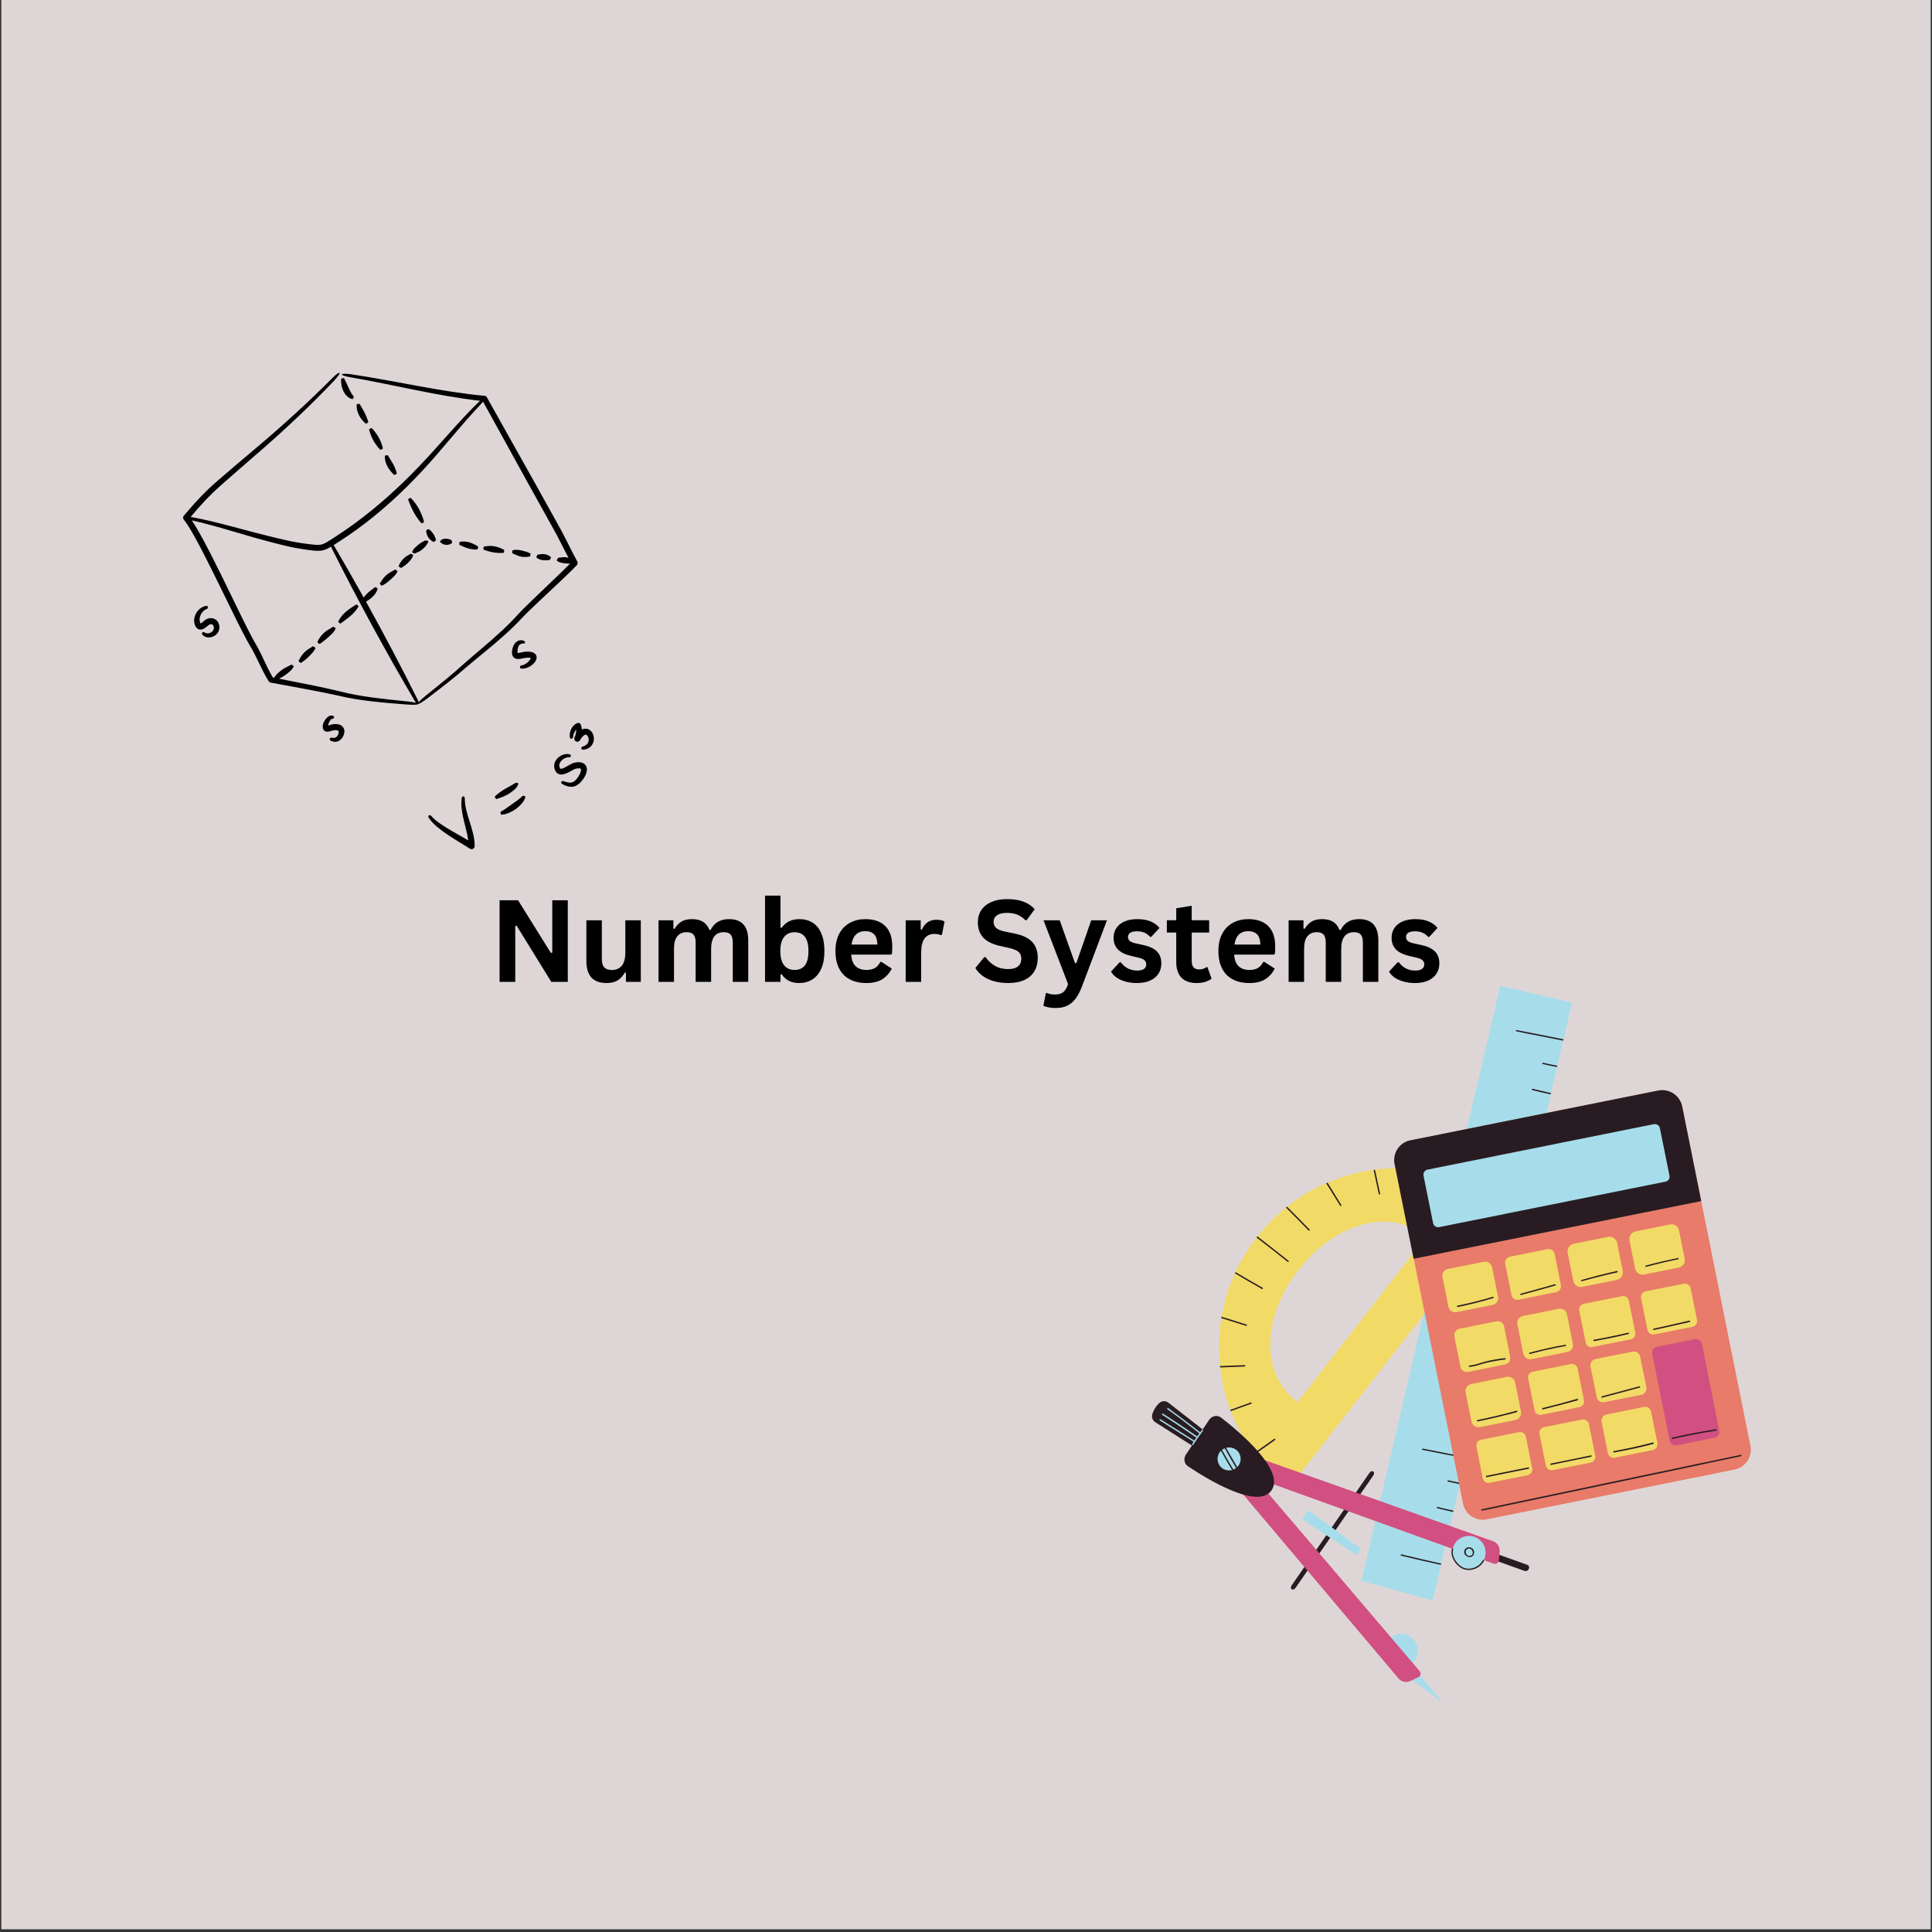 <svg xmlns="http://www.w3.org/2000/svg" xmlns:xlink="http://www.w3.org/1999/xlink" width="900" zoomAndPan="magnify" viewBox="0 0 675 675" height="900" preserveAspectRatio="xMidYMid meet" version="1.0"><rect x="0" y="0" width="675" height="675" fill="#333333" stroke="none"/><defs><g/><clipPath id="03883f1e31"><path d="M 0.5 0 L 674.5 0 L 674.5 674 L 0.5 674 Z M 0.5 0 " clip-rule="nonzero"/></clipPath><clipPath id="993b1210ae"><path d="M 475 344 L 550 344 L 550 560 L 475 560 Z M 475 344 " clip-rule="nonzero"/></clipPath><clipPath id="37bd110a13"><path d="M 367.055 405.781 L 565.863 328.129 L 647.875 538.098 L 449.066 615.75 Z M 367.055 405.781 " clip-rule="nonzero"/></clipPath><clipPath id="1cf4bb24c6"><path d="M 367.055 405.781 L 565.863 328.129 L 647.875 538.098 L 449.066 615.75 Z M 367.055 405.781 " clip-rule="nonzero"/></clipPath><clipPath id="ebb63d813c"><path d="M 367.055 405.781 L 565.863 328.129 L 647.875 538.098 L 449.066 615.75 Z M 367.055 405.781 " clip-rule="nonzero"/></clipPath><clipPath id="9d89bc9d0f"><path d="M 489 359 L 547 359 L 547 547 L 489 547 Z M 489 359 " clip-rule="nonzero"/></clipPath><clipPath id="e23afbfcf8"><path d="M 367.055 405.781 L 565.863 328.129 L 647.875 538.098 L 449.066 615.75 Z M 367.055 405.781 " clip-rule="nonzero"/></clipPath><clipPath id="c59a30ac6c"><path d="M 367.055 405.781 L 565.863 328.129 L 647.875 538.098 L 449.066 615.75 Z M 367.055 405.781 " clip-rule="nonzero"/></clipPath><clipPath id="cbe3e87a87"><path d="M 367.055 405.781 L 565.863 328.129 L 647.875 538.098 L 449.066 615.75 Z M 367.055 405.781 " clip-rule="nonzero"/></clipPath><clipPath id="9ce5ab5944"><path d="M 425 408 L 526 408 L 526 519 L 425 519 Z M 425 408 " clip-rule="nonzero"/></clipPath><clipPath id="c4dc184819"><path d="M 367.055 405.781 L 565.863 328.129 L 647.875 538.098 L 449.066 615.75 Z M 367.055 405.781 " clip-rule="nonzero"/></clipPath><clipPath id="e26b4320ce"><path d="M 367.055 405.781 L 565.863 328.129 L 647.875 538.098 L 449.066 615.75 Z M 367.055 405.781 " clip-rule="nonzero"/></clipPath><clipPath id="2751e0915b"><path d="M 367.055 405.781 L 565.863 328.129 L 647.875 538.098 L 449.066 615.75 Z M 367.055 405.781 " clip-rule="nonzero"/></clipPath><clipPath id="b58adff154"><path d="M 426 408 L 513 408 L 513 509 L 426 509 Z M 426 408 " clip-rule="nonzero"/></clipPath><clipPath id="a564b4e2d7"><path d="M 367.055 405.781 L 565.863 328.129 L 647.875 538.098 L 449.066 615.75 Z M 367.055 405.781 " clip-rule="nonzero"/></clipPath><clipPath id="bc2defdba4"><path d="M 367.055 405.781 L 565.863 328.129 L 647.875 538.098 L 449.066 615.75 Z M 367.055 405.781 " clip-rule="nonzero"/></clipPath><clipPath id="4ccffff8db"><path d="M 367.055 405.781 L 565.863 328.129 L 647.875 538.098 L 449.066 615.75 Z M 367.055 405.781 " clip-rule="nonzero"/></clipPath><clipPath id="192d03a12e"><path d="M 487 380 L 612 380 L 612 531 L 487 531 Z M 487 380 " clip-rule="nonzero"/></clipPath><clipPath id="e14cd2456a"><path d="M 367.055 405.781 L 565.863 328.129 L 647.875 538.098 L 449.066 615.75 Z M 367.055 405.781 " clip-rule="nonzero"/></clipPath><clipPath id="c30449bf43"><path d="M 367.055 405.781 L 565.863 328.129 L 647.875 538.098 L 449.066 615.75 Z M 367.055 405.781 " clip-rule="nonzero"/></clipPath><clipPath id="279cca08f7"><path d="M 367.055 405.781 L 565.863 328.129 L 647.875 538.098 L 449.066 615.75 Z M 367.055 405.781 " clip-rule="nonzero"/></clipPath><clipPath id="149851f9d3"><path d="M 577 467 L 601 467 L 601 506 L 577 506 Z M 577 467 " clip-rule="nonzero"/></clipPath><clipPath id="8ee12330c9"><path d="M 367.055 405.781 L 565.863 328.129 L 647.875 538.098 L 449.066 615.75 Z M 367.055 405.781 " clip-rule="nonzero"/></clipPath><clipPath id="8bd7ac10d7"><path d="M 367.055 405.781 L 565.863 328.129 L 647.875 538.098 L 449.066 615.75 Z M 367.055 405.781 " clip-rule="nonzero"/></clipPath><clipPath id="4891850c11"><path d="M 367.055 405.781 L 565.863 328.129 L 647.875 538.098 L 449.066 615.75 Z M 367.055 405.781 " clip-rule="nonzero"/></clipPath><clipPath id="bc39cbb279"><path d="M 503 427 L 593 427 L 593 519 L 503 519 Z M 503 427 " clip-rule="nonzero"/></clipPath><clipPath id="8ab7445033"><path d="M 367.055 405.781 L 565.863 328.129 L 647.875 538.098 L 449.066 615.75 Z M 367.055 405.781 " clip-rule="nonzero"/></clipPath><clipPath id="d9a66113a6"><path d="M 367.055 405.781 L 565.863 328.129 L 647.875 538.098 L 449.066 615.75 Z M 367.055 405.781 " clip-rule="nonzero"/></clipPath><clipPath id="db2ca8b5cc"><path d="M 367.055 405.781 L 565.863 328.129 L 647.875 538.098 L 449.066 615.75 Z M 367.055 405.781 " clip-rule="nonzero"/></clipPath><clipPath id="db7a044d4f"><path d="M 509 439 L 609 439 L 609 528 L 509 528 Z M 509 439 " clip-rule="nonzero"/></clipPath><clipPath id="44e5b46075"><path d="M 367.055 405.781 L 565.863 328.129 L 647.875 538.098 L 449.066 615.75 Z M 367.055 405.781 " clip-rule="nonzero"/></clipPath><clipPath id="3b8dba7a8f"><path d="M 367.055 405.781 L 565.863 328.129 L 647.875 538.098 L 449.066 615.75 Z M 367.055 405.781 " clip-rule="nonzero"/></clipPath><clipPath id="4fae7578c0"><path d="M 367.055 405.781 L 565.863 328.129 L 647.875 538.098 L 449.066 615.75 Z M 367.055 405.781 " clip-rule="nonzero"/></clipPath><clipPath id="bc789a0715"><path d="M 487 380 L 595 380 L 595 440 L 487 440 Z M 487 380 " clip-rule="nonzero"/></clipPath><clipPath id="a62ee9ac47"><path d="M 367.055 405.781 L 565.863 328.129 L 647.875 538.098 L 449.066 615.75 Z M 367.055 405.781 " clip-rule="nonzero"/></clipPath><clipPath id="c42787df9f"><path d="M 367.055 405.781 L 565.863 328.129 L 647.875 538.098 L 449.066 615.75 Z M 367.055 405.781 " clip-rule="nonzero"/></clipPath><clipPath id="454973fe93"><path d="M 367.055 405.781 L 565.863 328.129 L 647.875 538.098 L 449.066 615.75 Z M 367.055 405.781 " clip-rule="nonzero"/></clipPath><clipPath id="2dde09de12"><path d="M 497 392 L 584 392 L 584 429 L 497 429 Z M 497 392 " clip-rule="nonzero"/></clipPath><clipPath id="0fed277584"><path d="M 367.055 405.781 L 565.863 328.129 L 647.875 538.098 L 449.066 615.75 Z M 367.055 405.781 " clip-rule="nonzero"/></clipPath><clipPath id="9b68c5b85d"><path d="M 367.055 405.781 L 565.863 328.129 L 647.875 538.098 L 449.066 615.75 Z M 367.055 405.781 " clip-rule="nonzero"/></clipPath><clipPath id="7cf1e8ef8e"><path d="M 367.055 405.781 L 565.863 328.129 L 647.875 538.098 L 449.066 615.75 Z M 367.055 405.781 " clip-rule="nonzero"/></clipPath><clipPath id="b8c416668a"><path d="M 483 570 L 504 570 L 504 595 L 483 595 Z M 483 570 " clip-rule="nonzero"/></clipPath><clipPath id="2fb571b7cf"><path d="M 367.055 405.781 L 565.863 328.129 L 647.875 538.098 L 449.066 615.75 Z M 367.055 405.781 " clip-rule="nonzero"/></clipPath><clipPath id="4736150c8a"><path d="M 367.055 405.781 L 565.863 328.129 L 647.875 538.098 L 449.066 615.75 Z M 367.055 405.781 " clip-rule="nonzero"/></clipPath><clipPath id="02f0e95d87"><path d="M 367.055 405.781 L 565.863 328.129 L 647.875 538.098 L 449.066 615.75 Z M 367.055 405.781 " clip-rule="nonzero"/></clipPath><clipPath id="aaffb6e4c0"><path d="M 451 513 L 535 513 L 535 556 L 451 556 Z M 451 513 " clip-rule="nonzero"/></clipPath><clipPath id="15c37d0029"><path d="M 367.055 405.781 L 565.863 328.129 L 647.875 538.098 L 449.066 615.75 Z M 367.055 405.781 " clip-rule="nonzero"/></clipPath><clipPath id="de4a2fba27"><path d="M 367.055 405.781 L 565.863 328.129 L 647.875 538.098 L 449.066 615.75 Z M 367.055 405.781 " clip-rule="nonzero"/></clipPath><clipPath id="09d4f66b7d"><path d="M 367.055 405.781 L 565.863 328.129 L 647.875 538.098 L 449.066 615.75 Z M 367.055 405.781 " clip-rule="nonzero"/></clipPath><clipPath id="2d61d2bf82"><path d="M 431 509 L 524 509 L 524 588 L 431 588 Z M 431 509 " clip-rule="nonzero"/></clipPath><clipPath id="d4e2d83127"><path d="M 367.055 405.781 L 565.863 328.129 L 647.875 538.098 L 449.066 615.75 Z M 367.055 405.781 " clip-rule="nonzero"/></clipPath><clipPath id="4f03bc578e"><path d="M 367.055 405.781 L 565.863 328.129 L 647.875 538.098 L 449.066 615.75 Z M 367.055 405.781 " clip-rule="nonzero"/></clipPath><clipPath id="1bc1f28c79"><path d="M 367.055 405.781 L 565.863 328.129 L 647.875 538.098 L 449.066 615.75 Z M 367.055 405.781 " clip-rule="nonzero"/></clipPath><clipPath id="e242bd9a1b"><path d="M 402 489 L 446 489 L 446 523 L 402 523 Z M 402 489 " clip-rule="nonzero"/></clipPath><clipPath id="153165c027"><path d="M 367.055 405.781 L 565.863 328.129 L 647.875 538.098 L 449.066 615.75 Z M 367.055 405.781 " clip-rule="nonzero"/></clipPath><clipPath id="0408e7008e"><path d="M 367.055 405.781 L 565.863 328.129 L 647.875 538.098 L 449.066 615.75 Z M 367.055 405.781 " clip-rule="nonzero"/></clipPath><clipPath id="e27c62af9e"><path d="M 367.055 405.781 L 565.863 328.129 L 647.875 538.098 L 449.066 615.75 Z M 367.055 405.781 " clip-rule="nonzero"/></clipPath><clipPath id="b816a6b114"><path d="M 507 536 L 520 536 L 520 549 L 507 549 Z M 507 536 " clip-rule="nonzero"/></clipPath><clipPath id="b3796ab8ec"><path d="M 367.055 405.781 L 565.863 328.129 L 647.875 538.098 L 449.066 615.75 Z M 367.055 405.781 " clip-rule="nonzero"/></clipPath><clipPath id="da4193189d"><path d="M 367.055 405.781 L 565.863 328.129 L 647.875 538.098 L 449.066 615.75 Z M 367.055 405.781 " clip-rule="nonzero"/></clipPath><clipPath id="84f23927cb"><path d="M 367.055 405.781 L 565.863 328.129 L 647.875 538.098 L 449.066 615.75 Z M 367.055 405.781 " clip-rule="nonzero"/></clipPath><clipPath id="b421b5e828"><path d="M 405 491 L 434 491 L 434 514 L 405 514 Z M 405 491 " clip-rule="nonzero"/></clipPath><clipPath id="302b6fef89"><path d="M 367.055 405.781 L 565.863 328.129 L 647.875 538.098 L 449.066 615.75 Z M 367.055 405.781 " clip-rule="nonzero"/></clipPath><clipPath id="681e2a2207"><path d="M 367.055 405.781 L 565.863 328.129 L 647.875 538.098 L 449.066 615.75 Z M 367.055 405.781 " clip-rule="nonzero"/></clipPath><clipPath id="a1afb4d42d"><path d="M 367.055 405.781 L 565.863 328.129 L 647.875 538.098 L 449.066 615.75 Z M 367.055 405.781 " clip-rule="nonzero"/></clipPath><clipPath id="75ec5e2cef"><path d="M 426 505 L 434 505 L 434 516 L 426 516 Z M 426 505 " clip-rule="nonzero"/></clipPath><clipPath id="636fca4440"><path d="M 367.055 405.781 L 565.863 328.129 L 647.875 538.098 L 449.066 615.75 Z M 367.055 405.781 " clip-rule="nonzero"/></clipPath><clipPath id="7881437561"><path d="M 367.055 405.781 L 565.863 328.129 L 647.875 538.098 L 449.066 615.75 Z M 367.055 405.781 " clip-rule="nonzero"/></clipPath><clipPath id="e01e38ff64"><path d="M 367.055 405.781 L 565.863 328.129 L 647.875 538.098 L 449.066 615.75 Z M 367.055 405.781 " clip-rule="nonzero"/></clipPath><clipPath id="39da4f5fde"><path d="M 454 527 L 476 527 L 476 544 L 454 544 Z M 454 527 " clip-rule="nonzero"/></clipPath><clipPath id="5e5d92f397"><path d="M 367.055 405.781 L 565.863 328.129 L 647.875 538.098 L 449.066 615.75 Z M 367.055 405.781 " clip-rule="nonzero"/></clipPath><clipPath id="02cde757bc"><path d="M 367.055 405.781 L 565.863 328.129 L 647.875 538.098 L 449.066 615.75 Z M 367.055 405.781 " clip-rule="nonzero"/></clipPath><clipPath id="49062771ce"><path d="M 367.055 405.781 L 565.863 328.129 L 647.875 538.098 L 449.066 615.75 Z M 367.055 405.781 " clip-rule="nonzero"/></clipPath><clipPath id="7508244ee4"><path d="M 507 540 L 519 540 L 519 549 L 507 549 Z M 507 540 " clip-rule="nonzero"/></clipPath><clipPath id="f91434226d"><path d="M 367.055 405.781 L 565.863 328.129 L 647.875 538.098 L 449.066 615.75 Z M 367.055 405.781 " clip-rule="nonzero"/></clipPath><clipPath id="72eb1a93a6"><path d="M 367.055 405.781 L 565.863 328.129 L 647.875 538.098 L 449.066 615.75 Z M 367.055 405.781 " clip-rule="nonzero"/></clipPath><clipPath id="546113660f"><path d="M 367.055 405.781 L 565.863 328.129 L 647.875 538.098 L 449.066 615.75 Z M 367.055 405.781 " clip-rule="nonzero"/></clipPath><clipPath id="160a711f2b"><path d="M 63 130 L 208 130 L 208 297 L 63 297 Z M 63 130 " clip-rule="nonzero"/></clipPath><clipPath id="2b38e53eaf"><path d="M 42.16 171.484 L 154.258 109.574 L 236.082 257.73 L 123.98 319.641 Z M 42.16 171.484 " clip-rule="nonzero"/></clipPath><clipPath id="65e8ef1d59"><path d="M 42.16 171.484 L 154.258 109.574 L 236.082 257.73 L 123.98 319.641 Z M 42.16 171.484 " clip-rule="nonzero"/></clipPath><clipPath id="e208cc2c65"><path d="M 42.16 171.484 L 154.258 109.574 L 236.082 257.73 L 123.98 319.641 Z M 42.16 171.484 " clip-rule="nonzero"/></clipPath></defs><g clip-path="url(#03883f1e31)"><path fill="#ffffff" d="M 0.5 0 L 674.5 0 L 674.5 674 L 0.5 674 Z M 0.5 0 " fill-opacity="1" fill-rule="nonzero"/><path fill="#ded6d6" d="M 0.5 0 L 674.5 0 L 674.5 674 L 0.5 674 Z M 0.5 0 " fill-opacity="1" fill-rule="nonzero"/></g><g clip-path="url(#993b1210ae)"><g clip-path="url(#37bd110a13)"><g clip-path="url(#1cf4bb24c6)"><g clip-path="url(#ebb63d813c)"><path fill="#a7ddea" d="M 524.152 344.422 L 549.258 350.273 L 500.539 559.176 L 475.652 552.328 Z M 524.152 344.422 " fill-opacity="1" fill-rule="nonzero"/></g></g></g></g><g clip-path="url(#9d89bc9d0f)"><g clip-path="url(#e23afbfcf8)"><g clip-path="url(#c59a30ac6c)"><g clip-path="url(#cbe3e87a87)"><path fill="#281c22" d="M 503.535 546.289 L 503.41 546.742 C 498.77 545.723 494.16 544.645 489.531 543.523 C 489.242 543.434 489.324 542.996 489.656 543.07 C 494.285 544.191 498.895 545.27 503.535 546.289 Z M 502.262 526.48 C 501.973 526.391 501.863 526.887 502.133 526.934 C 503.992 527.418 505.875 527.848 507.695 528.246 L 507.82 527.793 C 506 527.395 504.117 526.965 502.262 526.48 Z M 497.129 506.105 C 496.801 506.035 496.734 506.516 497.004 506.559 C 502.043 507.57 507.066 508.539 512.109 509.551 L 512.234 509.098 C 507.195 508.086 502.152 507.074 497.129 506.105 Z M 522.527 396.883 C 522.242 396.793 522.133 397.289 522.402 397.336 C 527.379 398.574 532.426 399.734 537.441 400.805 L 537.566 400.352 C 532.551 399.281 527.551 398.102 522.527 396.883 Z M 535.48 380.406 C 535.191 380.316 535.086 380.812 535.355 380.859 C 537.48 381.395 539.59 381.883 541.746 382.355 L 541.871 381.902 C 539.762 381.414 537.59 380.895 535.48 380.406 Z M 529.941 359.891 C 529.609 359.816 529.547 360.297 529.816 360.344 C 535.23 361.41 540.664 362.523 546.121 363.57 L 546.246 363.117 C 540.832 362.051 535.402 360.941 529.941 359.891 Z M 539.145 371.297 C 538.855 371.207 538.746 371.707 539.016 371.75 C 540.691 372.16 542.332 372.477 543.969 372.797 L 544.094 372.344 C 542.414 372.043 540.758 371.68 539.145 371.297 Z M 535.059 390.574 C 536.566 390.945 538.094 391.359 539.602 391.73 L 539.727 391.277 C 538.219 390.906 536.691 390.492 535.184 390.121 C 534.879 389.984 534.77 390.484 535.059 390.574 Z M 506.004 517.188 C 505.672 517.117 505.605 517.594 505.875 517.641 C 507.246 517.914 508.59 518.25 509.957 518.523 L 510.082 518.07 C 508.758 517.777 507.391 517.504 506.004 517.188 Z M 501.445 536.547 C 501.133 536.516 501.051 536.953 501.32 537 C 502.715 537.211 504.129 537.469 505.523 537.68 L 505.652 537.227 C 504.254 537.016 502.844 536.758 501.445 536.547 Z M 501.445 536.547 " fill-opacity="1" fill-rule="nonzero"/></g></g></g></g><g clip-path="url(#9ce5ab5944)"><g clip-path="url(#c4dc184819)"><g clip-path="url(#e26b4320ce)"><g clip-path="url(#2751e0915b)"><path fill="#f2da66" d="M 512.547 412.953 C 512.426 412.898 512.242 412.82 512.121 412.766 C 506.949 410.645 501.562 409.262 496.156 408.598 C 495.988 408.559 495.84 408.566 495.676 408.531 C 490.598 407.938 485.461 407.977 480.414 408.633 C 480.266 408.641 480.074 408.664 479.945 408.715 C 474.426 409.457 469.008 410.965 463.82 413.195 C 463.688 413.246 463.512 413.312 463.383 413.367 C 458.543 415.457 453.965 418.207 449.727 421.578 C 449.613 421.672 449.496 421.77 449.34 421.879 C 445.719 424.762 442.348 428.148 439.336 431.949 C 439.242 432.09 439.125 432.184 439.027 432.324 C 436.082 436.152 433.621 440.191 431.676 444.387 C 431.578 444.527 431.543 444.691 431.488 444.816 C 429.266 449.723 427.723 454.82 426.809 459.977 C 426.773 460.145 426.734 460.309 426.742 460.457 C 425.832 466.016 425.656 471.641 426.25 477.168 C 426.258 477.316 426.285 477.508 426.289 477.656 C 426.863 482.738 428.055 487.727 429.832 492.539 C 429.883 492.668 429.953 492.844 430.004 492.977 C 431.961 498.121 434.613 503.098 437.957 507.652 C 438.051 507.766 438.164 507.922 438.258 508.039 C 441.008 511.711 444.176 515.172 447.816 518.297 C 449.031 519.336 450.887 519.168 451.91 517.91 L 525.02 423.688 C 526.055 422.324 525.746 420.375 524.355 419.402 C 520.578 416.836 516.594 414.656 512.547 412.953 Z M 453.301 489.938 C 439.969 479.586 441.195 459.711 453.637 443.742 C 466.062 427.727 484.977 421.602 498.309 431.949 Z M 453.301 489.938 " fill-opacity="1" fill-rule="nonzero"/></g></g></g></g><g clip-path="url(#b58adff154)"><g clip-path="url(#a564b4e2d7)"><g clip-path="url(#bc2defdba4)"><g clip-path="url(#4ccffff8db)"><path fill="#281c22" d="M 450.195 440.488 C 450.43 440.699 450.121 441.074 449.887 440.863 C 446.285 437.973 442.656 435.148 438.984 432.34 C 439.082 432.199 439.18 432.062 439.293 431.965 C 442.965 434.777 446.609 437.645 450.195 440.488 Z M 431.648 444.449 C 431.551 444.59 431.516 444.754 431.461 444.875 C 434.609 446.727 437.754 448.578 440.93 450.371 C 441.188 450.523 441.375 450.094 441.098 449.902 C 437.984 448.137 434.797 446.301 431.648 444.449 Z M 435.527 462.785 C 432.637 461.844 429.719 460.965 426.781 460.039 C 426.746 460.203 426.707 460.371 426.715 460.52 C 429.59 461.418 432.465 462.312 435.34 463.211 C 435.645 463.344 435.832 462.918 435.527 462.785 Z M 434.848 476.941 C 431.965 477.059 429.125 477.156 426.242 477.273 C 426.25 477.422 426.273 477.613 426.281 477.762 C 429.164 477.645 432.004 477.547 434.887 477.43 C 435.184 477.414 435.145 476.926 434.848 476.941 Z M 437.012 489.984 C 434.633 490.867 432.23 491.703 429.805 492.598 C 429.855 492.73 429.926 492.906 429.977 493.039 C 432.359 492.156 434.801 491.305 437.184 490.426 C 437.465 490.363 437.293 489.926 437.012 489.984 Z M 445.164 502.715 C 442.766 504.457 440.379 506.098 437.945 507.754 C 438.039 507.871 438.152 508.027 438.25 508.141 C 440.699 506.527 443.113 504.828 445.512 503.082 C 445.742 502.891 445.438 502.504 445.164 502.715 Z M 449.297 421.898 C 451.949 424.551 454.555 427.219 457.164 429.887 C 457.398 430.098 457.785 429.797 457.551 429.586 C 454.941 426.914 452.336 424.246 449.684 421.594 C 449.57 421.691 449.453 421.785 449.297 421.898 Z M 463.355 413.426 C 464.977 416.027 466.613 418.668 468.234 421.27 C 468.398 421.559 468.785 421.258 468.621 420.965 C 467 418.367 465.398 415.812 463.82 413.195 C 463.645 413.262 463.488 413.375 463.355 413.426 Z M 479.918 408.777 C 480.504 411.578 481.121 414.316 481.711 417.117 C 481.77 417.398 482.258 417.359 482.199 417.078 C 481.609 414.277 480.996 411.539 480.406 408.738 C 480.242 408.699 480.094 408.707 479.918 408.777 Z M 495.648 408.594 C 495.402 411.062 495.152 413.535 494.934 415.941 C 494.906 416.258 495.387 416.324 495.414 416.008 C 495.66 413.539 495.906 411.066 496.109 408.613 C 495.961 408.621 495.797 408.586 495.648 408.594 Z M 512.078 412.781 C 511.062 415.352 509.984 417.895 508.941 420.523 C 508.852 420.812 509.277 421 509.41 420.695 C 510.43 418.125 511.547 415.566 512.547 412.953 C 512.383 412.918 512.242 412.82 512.078 412.781 Z M 512.078 412.781 " fill-opacity="1" fill-rule="nonzero"/></g></g></g></g><g clip-path="url(#192d03a12e)"><g clip-path="url(#e14cd2456a)"><g clip-path="url(#c30449bf43)"><g clip-path="url(#279cca08f7)"><path fill="#e87b69" d="M 587.723 386.57 L 611.551 505.109 C 612.34 508.941 609.82 512.703 606.016 513.434 L 519.457 530.824 C 515.625 531.613 511.863 529.094 511.133 525.285 L 487.305 406.75 C 486.516 402.918 489.031 399.156 492.84 398.426 L 579.398 381.035 C 583.23 380.246 586.93 382.738 587.723 386.57 Z M 587.723 386.57 " fill-opacity="1" fill-rule="nonzero"/></g></g></g></g><g clip-path="url(#149851f9d3)"><g clip-path="url(#8ee12330c9)"><g clip-path="url(#8bd7ac10d7)"><g clip-path="url(#4891850c11)"><path fill="#d15081" d="M 578.91 470.527 L 592.164 467.879 C 593.281 467.641 594.379 468.375 594.613 469.496 L 600.668 499.863 C 600.902 500.984 600.168 502.078 599.051 502.312 L 585.797 504.965 C 584.676 505.199 583.582 504.465 583.348 503.344 L 577.25 472.996 C 577.055 471.859 577.789 470.766 578.91 470.527 Z M 578.91 470.527 " fill-opacity="1" fill-rule="nonzero"/></g></g></g></g><g clip-path="url(#bc39cbb279)"><g clip-path="url(#8ab7445033)"><g clip-path="url(#d9a66113a6)"><g clip-path="url(#db2ca8b5cc)"><path fill="#f2da66" d="M 505.797 443.371 L 518.492 440.836 C 519.758 440.594 520.992 441.426 521.281 442.676 L 523.387 453.117 C 523.633 454.387 522.801 455.621 521.551 455.906 L 508.855 458.441 C 507.59 458.684 506.355 457.852 506.066 456.602 L 503.961 446.16 C 503.715 444.891 504.547 443.656 505.797 443.371 Z M 525.898 441.582 L 528.059 452.406 C 528.312 453.57 529.422 454.348 530.586 454.094 L 543.648 451.469 C 544.809 451.215 545.586 450.105 545.336 448.941 L 543.176 438.117 C 542.926 436.953 541.812 436.172 540.648 436.426 L 527.59 439.051 C 526.406 439.262 525.648 440.418 525.898 441.582 Z M 547.715 437.707 L 549.668 447.5 C 549.98 448.945 551.371 449.918 552.816 449.605 L 564.844 447.18 C 566.285 446.871 567.258 445.48 566.945 444.035 L 564.988 434.242 C 564.68 432.797 563.289 431.824 561.844 432.137 L 549.816 434.562 C 548.355 434.828 547.402 436.262 547.715 437.707 Z M 569.312 433.414 L 571.27 443.207 C 571.578 444.652 572.969 445.625 574.457 445.293 L 586.484 442.871 C 587.93 442.559 588.898 441.168 588.57 439.68 L 586.613 429.887 C 586.305 428.445 584.914 427.473 583.426 427.801 L 571.398 430.227 C 569.953 430.535 569.027 431.91 569.312 433.414 Z M 508.141 466.953 L 510.242 477.496 C 510.484 478.766 511.699 479.555 512.969 479.312 L 525.793 476.727 C 527.062 476.484 527.848 475.27 527.605 474 L 525.508 463.453 C 525.266 462.184 524.047 461.398 522.777 461.641 L 509.953 464.223 C 508.688 464.469 507.898 465.684 508.141 466.953 Z M 530.141 462.652 L 532.199 472.961 C 532.461 474.273 533.754 475.133 535.066 474.875 L 547.609 472.348 C 548.922 472.086 549.781 470.793 549.52 469.48 L 547.461 459.172 C 547.203 457.859 545.906 457 544.598 457.262 L 532.051 459.785 C 530.695 460.062 529.84 461.359 530.141 462.652 Z M 551.727 457.809 L 554.012 469.09 C 554.215 470.121 555.246 470.828 556.281 470.629 L 569.812 467.918 C 570.844 467.719 571.551 466.684 571.352 465.652 L 569.066 454.371 C 568.863 453.34 567.828 452.633 566.797 452.832 L 553.266 455.543 C 552.234 455.742 551.527 456.777 551.727 457.809 Z M 573.359 453.602 L 575.586 464.605 C 575.82 465.723 576.918 466.457 578.035 466.223 L 591.289 463.57 C 592.41 463.336 593.141 462.242 592.906 461.121 L 590.68 450.121 C 590.445 449 589.352 448.266 588.23 448.504 L 574.977 451.152 C 573.859 451.387 573.125 452.484 573.359 453.602 Z M 512.055 486.539 L 514.07 496.609 C 514.348 497.969 515.723 498.895 517.078 498.617 L 529.387 496.137 C 530.742 495.859 531.668 494.484 531.391 493.129 L 529.375 483.055 C 529.098 481.699 527.727 480.77 526.371 481.047 L 514.062 483.531 C 512.707 483.809 511.777 485.18 512.055 486.539 Z M 533.902 481.59 L 536.137 492.738 C 536.355 493.816 537.391 494.523 538.465 494.305 L 551.852 491.605 C 552.926 491.387 553.633 490.352 553.414 489.273 L 551.18 478.125 C 550.961 477.051 549.93 476.344 548.852 476.559 L 535.469 479.262 C 534.391 479.48 533.684 480.516 533.902 481.59 Z M 555.703 477.422 L 557.887 488.184 C 558.141 489.348 559.25 490.129 560.477 489.902 L 573.492 487.293 C 574.656 487.039 575.434 485.93 575.207 484.703 L 573.023 473.938 C 572.77 472.773 571.656 471.996 570.434 472.223 L 557.418 474.832 C 556.211 475.102 555.449 476.258 555.703 477.422 Z M 515.844 505.414 L 518.043 516.477 C 518.277 517.598 519.355 518.285 520.434 518.066 L 533.73 515.402 C 534.848 515.164 535.539 514.086 535.32 513.012 L 533.121 501.949 C 532.887 500.828 531.809 500.141 530.73 500.355 L 517.434 503.023 C 516.344 503.199 515.652 504.277 515.844 505.414 Z M 537.852 501.012 L 540.098 512.055 C 540.332 513.176 541.41 513.867 542.484 513.648 L 555.781 510.98 C 556.902 510.742 557.594 509.668 557.375 508.59 L 555.129 497.547 C 554.895 496.426 553.816 495.734 552.742 495.953 L 539.445 498.621 C 538.309 498.812 537.617 499.891 537.852 501.012 Z M 559.555 496.727 L 561.75 507.641 C 562 508.805 563.094 509.539 564.258 509.285 L 577.406 506.625 C 578.57 506.371 579.305 505.277 579.051 504.113 L 576.859 493.199 C 576.605 492.035 575.512 491.301 574.348 491.555 L 561.199 494.215 C 560.082 494.449 559.348 495.547 559.555 496.727 Z M 559.555 496.727 " fill-opacity="1" fill-rule="nonzero"/></g></g></g></g><g clip-path="url(#db7a044d4f)"><g clip-path="url(#44e5b46075)"><g clip-path="url(#3b8dba7a8f)"><g clip-path="url(#4fae7578c0)"><path fill="#281c22" d="M 608.199 508.289 C 608.477 508.227 608.562 508.699 608.238 508.777 C 601.562 510.172 594.887 511.566 588.273 512.988 C 564.758 517.93 541.242 522.871 517.77 527.797 C 517.488 527.855 517.406 527.383 517.73 527.309 C 524.406 525.91 531.078 524.516 537.695 523.094 C 561.168 518.172 584.684 513.23 608.199 508.289 Z M 599.555 499.34 C 594.41 500.137 589.34 501.105 584.289 502.27 C 584.008 502.328 584.051 502.816 584.328 502.758 C 589.379 501.598 594.496 500.605 599.594 499.828 C 599.918 499.754 599.852 499.324 599.555 499.34 Z M 577.48 503.969 C 572.957 505.18 568.434 506.141 563.816 506.984 C 563.535 507.043 563.559 507.488 563.855 507.473 C 568.488 506.672 573.102 505.68 577.625 504.469 C 577.914 504.305 577.742 503.867 577.48 503.969 Z M 555.863 508.473 C 551.191 509.438 546.52 510.406 541.832 511.328 C 541.551 511.387 541.59 511.875 541.871 511.816 C 546.543 510.852 551.215 509.883 555.902 508.961 C 556.168 508.859 556.145 508.414 555.863 508.473 Z M 533.977 512.676 C 529.098 513.625 524.234 514.613 519.324 515.621 C 519.047 515.68 519.086 516.172 519.367 516.109 C 524.23 515.121 529.137 514.113 534.02 513.168 C 534.34 513.09 534.273 512.66 533.977 512.676 Z M 529.832 492.879 C 525.324 494.137 520.789 495.199 516.207 496.129 C 515.926 496.188 515.965 496.68 516.246 496.621 C 520.875 495.672 525.449 494.59 529.977 493.379 C 530.266 493.215 530.094 492.777 529.832 492.879 Z M 551.035 488.738 C 547.043 489.895 543.016 490.961 538.957 491.941 C 538.676 492 538.715 492.492 538.996 492.434 C 543.102 491.434 547.125 490.367 551.18 489.238 C 551.531 489.102 551.359 488.664 551.035 488.738 Z M 572.746 484.352 C 568.352 485.512 564.02 486.699 559.625 487.859 C 559.348 487.918 559.52 488.355 559.797 488.297 C 564.191 487.137 568.523 485.949 572.918 484.789 C 573.18 484.688 573.008 484.25 572.746 484.352 Z M 590.242 461.406 C 586.059 462.332 581.938 463.285 577.754 464.211 C 577.477 464.27 577.516 464.758 577.793 464.699 C 581.977 463.773 586.098 462.82 590.281 461.895 C 590.605 461.82 590.562 461.328 590.242 461.406 Z M 568.906 465.598 C 564.934 466.543 560.91 467.355 556.895 468.066 C 556.613 468.125 556.637 468.57 556.934 468.555 C 560.949 467.844 564.973 467.031 568.945 466.086 C 569.25 465.965 569.184 465.539 568.906 465.598 Z M 546.934 469.836 C 542.707 470.523 538.543 471.496 534.387 472.613 C 534.105 472.672 534.277 473.109 534.559 473.051 C 538.652 471.906 542.793 470.996 546.953 470.281 C 547.25 470.266 547.211 469.777 546.934 469.836 Z M 525.785 474.508 C 523.609 474.75 521.465 475.082 519.348 475.609 C 517.406 476.062 515.426 476.938 513.406 477.07 C 513.109 477.086 513.148 477.574 513.445 477.559 C 515.465 477.426 517.445 476.555 519.387 476.098 C 521.523 475.617 523.648 475.242 525.824 474.996 C 526.164 474.965 526.125 474.477 525.785 474.508 Z M 521.555 453.078 C 517.492 454.309 513.387 455.305 509.234 456.172 C 508.953 456.23 508.992 456.719 509.273 456.66 C 513.473 455.777 517.621 454.766 521.727 453.516 C 521.988 453.414 521.816 452.973 521.555 453.078 Z M 543.266 448.688 C 539.258 449.801 535.293 450.895 531.285 452.004 C 531.004 452.062 531.176 452.5 531.457 452.441 C 535.465 451.332 539.43 450.238 543.438 449.125 C 543.719 449.066 543.547 448.629 543.266 448.688 Z M 564.98 444.047 C 560.801 444.973 556.668 446.031 552.527 447.191 C 552.25 447.25 552.418 447.688 552.699 447.629 C 556.797 446.484 560.883 445.445 565.02 444.535 C 565.301 444.477 565.262 443.988 564.98 444.047 Z M 586.242 439.531 C 582.453 440.301 578.699 441.164 574.953 442.172 C 574.672 442.23 574.844 442.668 575.125 442.609 C 578.828 441.617 582.52 440.73 586.262 439.977 C 586.586 439.898 586.562 439.453 586.242 439.531 Z M 586.242 439.531 " fill-opacity="1" fill-rule="nonzero"/></g></g></g></g><g clip-path="url(#bc789a0715)"><g clip-path="url(#a62ee9ac47)"><g clip-path="url(#c42787df9f)"><g clip-path="url(#454973fe93)"><path fill="#281c22" d="M 587.723 386.57 L 594.375 419.633 L 493.895 439.785 L 487.242 406.723 C 486.453 402.891 488.973 399.129 492.777 398.398 L 579.336 381.008 C 583.23 380.246 586.93 382.738 587.723 386.57 Z M 587.723 386.57 " fill-opacity="1" fill-rule="nonzero"/></g></g></g></g><g clip-path="url(#2dde09de12)"><g clip-path="url(#0fed277584)"><g clip-path="url(#9b68c5b85d)"><g clip-path="url(#7cf1e8ef8e)"><path fill="#a7ddea" d="M 581.879 412.848 L 502.805 428.73 C 501.816 428.914 500.863 428.277 500.695 427.332 L 497.352 410.758 C 497.168 409.766 497.805 408.812 498.746 408.645 L 577.82 392.762 C 578.809 392.578 579.762 393.215 579.93 394.16 L 583.273 410.734 C 583.504 411.707 582.867 412.664 581.879 412.848 Z M 581.879 412.848 " fill-opacity="1" fill-rule="nonzero"/></g></g></g></g><g clip-path="url(#b8c416668a)"><g clip-path="url(#2fb571b7cf)"><g clip-path="url(#4736150c8a)"><g clip-path="url(#02f0e95d87)"><path fill="#a7ddea" d="M 492.832 571.883 C 495.473 573.73 496.133 577.363 494.332 579.988 C 492.484 582.629 488.855 583.289 486.23 581.484 C 483.59 579.637 482.93 576.004 484.73 573.379 C 486.562 570.695 490.191 570.035 492.832 571.883 Z M 495.055 584.301 L 492.762 586.309 C 492.715 586.324 492.707 586.43 492.77 586.457 L 503.402 594.426 C 503.48 594.496 503.641 594.383 503.543 594.27 L 495.203 584.293 C 495.145 584.266 495.098 584.281 495.055 584.301 Z M 495.055 584.301 " fill-opacity="1" fill-rule="nonzero"/></g></g></g></g><g clip-path="url(#aaffb6e4c0)"><g clip-path="url(#15c37d0029)"><g clip-path="url(#de4a2fba27)"><g clip-path="url(#09d4f66b7d)"><path fill="#281c22" d="M 451.309 553.855 L 478.441 514.617 C 478.832 514.062 479.398 513.84 479.801 514.086 C 480.156 514.352 480.16 515.008 479.797 515.504 L 452.664 554.742 C 452.273 555.297 451.703 555.52 451.305 555.27 C 450.922 555.066 450.918 554.41 451.309 553.855 Z M 521.266 544.766 C 525.031 546.125 528.836 547.469 532.598 548.828 C 534.008 549.336 534.984 547.188 533.531 546.695 C 529.77 545.336 525.965 543.992 522.203 542.633 C 520.836 542.105 519.855 544.258 521.266 544.766 Z M 521.266 544.766 " fill-opacity="1" fill-rule="nonzero"/></g></g></g></g><g clip-path="url(#2d61d2bf82)"><g clip-path="url(#d4e2d83127)"><g clip-path="url(#4f03bc578e)"><g clip-path="url(#1bc1f28c79)"><path fill="#d15081" d="M 438.633 509 L 521.633 538.461 C 523.148 538.98 524.086 540.48 523.945 542.055 L 523.684 545.137 C 523.582 546.035 522.703 546.629 521.824 546.316 L 439.254 516.539 Z M 431.777 519.105 L 488.609 586.414 C 489.641 587.629 491.34 587.973 492.797 587.305 L 495.559 585.973 C 496.355 585.559 496.602 584.504 495.984 583.836 L 439.102 517.051 Z M 431.777 519.105 " fill-opacity="1" fill-rule="nonzero"/></g></g></g></g><g clip-path="url(#e242bd9a1b)"><g clip-path="url(#153165c027)"><g clip-path="url(#0408e7008e)"><g clip-path="url(#e27c62af9e)"><path fill="#281c22" d="M 444.289 520.633 C 439.543 527.742 421.508 516.602 415.02 512.266 C 413.723 511.406 413.426 509.605 414.336 508.188 L 416.438 505.043 L 403.605 496.871 C 402.664 496.277 402.246 495.078 402.598 494.035 C 403.023 492.805 403.781 491.246 405.152 490.105 C 406.023 489.363 407.332 489.355 408.219 490.07 L 420.203 499.43 L 422.434 496.086 C 423.387 494.652 425.301 494.258 426.605 495.262 C 432.898 500.129 448.965 513.605 444.289 520.633 Z M 444.289 520.633 " fill-opacity="1" fill-rule="nonzero"/></g></g></g></g><g clip-path="url(#b816a6b114)"><g clip-path="url(#b3796ab8ec)"><g clip-path="url(#da4193189d)"><g clip-path="url(#84f23927cb)"><path fill="#a7ddea" d="M 516.512 537.633 C 519.152 539.48 519.812 543.109 518.012 545.734 C 516.164 548.375 512.535 549.035 509.91 547.23 C 507.289 545.426 506.609 541.754 508.414 539.129 C 510.215 536.504 513.891 535.828 516.512 537.633 Z M 516.512 537.633 " fill-opacity="1" fill-rule="nonzero"/></g></g></g></g><g clip-path="url(#b421b5e828)"><g clip-path="url(#302b6fef89)"><g clip-path="url(#681e2a2207)"><g clip-path="url(#a1afb4d42d)"><path fill="#a7ddea" d="M 431.711 506.402 C 433.562 507.648 434.004 510.203 432.742 512.012 C 431.477 513.816 428.941 514.305 427.137 513.039 C 425.285 511.793 424.844 509.238 426.105 507.43 C 427.367 505.621 429.863 505.156 431.711 506.402 Z M 419.914 499.594 C 419.719 499.871 419.527 500.148 419.332 500.426 C 419.312 500.383 419.312 500.383 419.254 500.355 C 415.609 497.488 411.891 494.695 408.148 491.965 C 407.934 491.797 407.625 492.172 407.84 492.34 C 411.629 495.051 415.344 497.844 418.945 500.73 C 418.961 500.773 419.004 500.758 419.066 500.785 C 418.801 501.141 418.535 501.496 418.273 501.852 C 414.336 499.145 410.359 496.457 406.328 493.891 C 406.066 493.738 405.801 494.094 406.02 494.262 C 410.066 496.875 414.027 499.52 417.98 502.27 C 417.758 502.609 417.539 502.945 417.273 503.301 C 413.336 500.852 409.383 498.352 405.488 495.883 C 405.23 495.734 404.965 496.09 405.18 496.258 C 409.137 498.754 413.07 501.207 417.027 503.703 C 416.875 503.965 416.68 504.242 416.488 504.52 C 416.336 504.781 416.691 505.047 416.859 504.828 C 417.922 503.152 419.016 501.562 420.219 499.98 C 420.48 499.625 420.125 499.359 419.914 499.594 Z M 419.914 499.594 " fill-opacity="1" fill-rule="nonzero"/></g></g></g></g><g clip-path="url(#75ec5e2cef)"><g clip-path="url(#636fca4440)"><g clip-path="url(#7881437561)"><g clip-path="url(#e01e38ff64)"><path fill="#281c22" d="M 426.125 506.059 C 425.98 505.812 426.418 505.641 426.562 505.887 C 428.32 509.09 430.145 512.215 432.059 515.309 C 432.207 515.555 431.863 515.84 431.672 515.609 C 429.742 512.477 427.883 509.262 426.125 506.059 Z M 427.812 505.855 C 429.414 508.664 431.016 511.473 432.68 514.309 C 432.824 514.555 433.23 514.293 433.066 514.004 C 431.465 511.195 429.863 508.387 428.199 505.551 C 428.051 505.305 427.664 505.609 427.812 505.855 Z M 427.812 505.855 " fill-opacity="1" fill-rule="nonzero"/></g></g></g></g><g clip-path="url(#39da4f5fde)"><g clip-path="url(#5e5d92f397)"><g clip-path="url(#02cde757bc)"><g clip-path="url(#49062771ce)"><path fill="#a7ddea" d="M 457.168 527.625 L 475.41 541.109 L 473.898 543.316 L 454.977 530.805 Z M 457.168 527.625 " fill-opacity="1" fill-rule="nonzero"/></g></g></g></g><g clip-path="url(#7508244ee4)"><g clip-path="url(#f91434226d)"><g clip-path="url(#72eb1a93a6)"><g clip-path="url(#546113660f)"><path fill="#281c22" d="M 512.27 540.855 C 512.496 540.664 512.801 541.051 512.57 541.242 C 511.438 542.09 512.426 543.977 513.773 543.551 C 515.492 543.031 514.082 540.199 512.57 541.242 C 512.281 541.406 511.977 541.02 512.27 540.855 C 513.059 540.293 514.297 540.621 514.77 541.445 C 515.227 542.227 515.059 543.352 514.277 543.809 C 513.473 544.324 512.332 543.863 511.848 543.141 C 511.305 542.395 511.52 541.398 512.27 540.855 Z M 507.277 541.137 C 506.461 543.832 508.793 547.215 511.238 548.176 C 513.914 549.203 517.227 547.859 518.496 545.293 C 518.645 545.031 518.219 544.844 518.066 545.105 C 516.906 547.43 513.812 548.688 511.426 547.75 C 509.242 546.938 506.953 543.789 507.703 541.324 C 507.793 541.035 507.367 540.852 507.277 541.137 Z M 507.277 541.137 " fill-opacity="1" fill-rule="nonzero"/></g></g></g></g><g clip-path="url(#160a711f2b)"><g clip-path="url(#2b38e53eaf)"><g clip-path="url(#65e8ef1d59)"><g clip-path="url(#e208cc2c65)"><path fill="#000000" d="M 194.09 181.699 L 186.117 167.371 C 180.793 157.828 175.445 148.297 170.082 138.777 L 170.078 138.77 C 169.934 138.512 169.668 138.328 169.352 138.297 C 153.707 136.832 138.32 133.086 122.691 130.766 C 118.418 130.18 118.293 131.113 122.52 131.828 C 137.559 134.418 152.422 138.277 167.734 140.027 C 167.52 140.207 167.289 140.414 167.039 140.656 C 159.723 147.82 153.309 155.789 146.27 163.086 C 139.25 170.41 131.707 177.227 123.52 183.176 C 121.465 184.652 119.391 186.105 117.266 187.469 C 116.211 188.156 115.125 188.867 114.082 189.477 C 113.559 189.777 113.055 190.02 112.562 190.172 C 112.074 190.32 111.559 190.371 110.98 190.371 C 109.832 190.359 108.562 190.176 107.309 190.02 C 106.039 189.859 104.816 189.684 103.574 189.465 C 101.098 189.027 98.637 188.461 96.168 187.859 C 93.699 187.25 91.227 186.645 88.773 186 L 81.391 184.039 C 76.508 182.75 71.594 181.496 66.602 180.602 C 68.23 178.68 69.883 176.781 71.598 174.957 C 72.598 173.898 73.617 172.863 74.664 171.863 C 75.707 170.863 76.809 169.898 77.902 168.918 C 82.289 165.02 86.766 161.207 91.199 157.336 C 95.641 153.469 100.016 149.512 104.277 145.449 C 108.543 141.391 112.719 137.234 116.77 132.961 C 119.707 129.801 119.016 129.164 115.992 132.211 C 111.859 136.371 107.613 140.426 103.285 144.387 C 98.961 148.359 94.551 152.223 90.066 156.016 C 85.582 159.816 81.059 163.578 76.613 167.453 C 75.508 168.422 74.387 169.387 73.293 170.414 C 72.207 171.434 71.152 172.484 70.125 173.559 C 68.07 175.707 66.125 177.945 64.211 180.188 C 63.91 180.543 63.875 181.07 64.16 181.465 L 64.211 181.539 C 64.578 182.051 64.965 182.531 65.32 183.066 L 66.367 184.711 C 67.027 185.852 67.707 186.977 68.332 188.148 L 69.285 189.891 L 70.215 191.656 C 70.836 192.828 71.438 194.016 72.043 195.199 C 74.453 199.945 76.789 204.738 79.137 209.531 C 81.492 214.324 83.801 219.129 86.352 223.875 C 86.672 224.469 87.027 225.059 87.363 225.648 L 87.859 226.492 L 88.336 227.344 C 88.961 228.492 89.543 229.676 90.121 230.871 C 91.277 233.262 92.426 235.719 93.895 238.047 L 93.898 238.059 C 94.035 238.27 94.254 238.43 94.52 238.48 C 102.445 239.988 110.387 241.309 118.219 243.043 C 119.188 243.266 120.184 243.492 121.18 243.699 C 122.18 243.902 123.176 244.082 124.18 244.246 C 126.18 244.578 128.188 244.84 130.195 245.066 C 134.211 245.523 138.23 245.84 142.242 246.148 C 144.734 246.336 146.027 246.211 146.109 245.969 C 146.508 245.922 147.602 245.301 149.312 244 C 151.629 242.234 153.941 240.461 156.234 238.656 C 157.379 237.754 158.52 236.84 159.648 235.906 C 160.777 234.977 161.887 234.008 162.98 233.07 C 167.402 229.312 172.008 225.727 176.367 221.797 C 178.543 219.836 180.668 217.766 182.645 215.613 C 183.617 214.59 184.672 213.578 185.719 212.578 L 188.883 209.574 L 195.254 203.586 C 196.316 202.586 197.375 201.582 198.426 200.562 C 199.48 199.539 200.523 198.535 201.559 197.41 C 201.848 197.094 201.918 196.617 201.703 196.223 L 201.695 196.207 C 200.402 193.844 199.203 191.395 197.969 188.953 C 197.352 187.73 196.73 186.508 196.078 185.289 Z M 130.359 243.723 C 128.375 243.457 126.395 243.16 124.43 242.797 C 123.449 242.617 122.469 242.422 121.496 242.207 C 120.527 241.988 119.562 241.75 118.574 241.508 C 111.574 239.832 104.516 238.512 97.484 237.121 C 97.695 237.012 97.906 236.902 98.113 236.797 C 98.391 236.648 98.668 236.496 98.949 236.328 C 99.09 236.242 99.23 236.152 99.379 236.051 C 99.445 236.008 99.539 235.934 99.609 235.883 L 99.777 235.754 C 100.238 235.41 100.758 235.031 101.262 234.574 C 101.762 234.117 102.266 233.578 102.609 232.895 C 102.691 232.684 101.93 232.137 101.781 232.207 C 100.793 232.809 99.629 233.188 98.484 234.043 L 97.754 234.621 C 97.508 234.824 97.254 235.035 97.008 235.27 C 96.762 235.5 96.523 235.75 96.293 236.027 C 96.18 236.168 96.066 236.316 95.957 236.48 C 95.902 236.57 95.852 236.645 95.801 236.75 L 95.785 236.781 C 95.625 236.75 95.465 236.719 95.309 236.684 C 94.047 234.578 93 232.305 91.918 230.012 C 91.348 228.801 90.762 227.586 90.117 226.383 L 89.625 225.484 L 89.113 224.602 C 88.793 224.031 88.465 223.473 88.156 222.891 C 85.684 218.219 83.391 213.391 81.051 208.598 C 78.719 203.797 76.383 198.996 73.953 194.227 C 73.34 193.039 72.734 191.844 72.102 190.66 L 71.164 188.887 L 70.191 187.121 C 69.559 185.938 68.852 184.781 68.168 183.613 L 67.062 181.891 C 67.043 181.859 67.02 181.832 67 181.801 C 71.699 182.84 76.336 184.172 80.977 185.527 L 88.316 187.668 C 90.777 188.371 93.238 189.027 95.707 189.684 C 98.18 190.332 100.676 190.945 103.215 191.426 C 104.477 191.668 105.777 191.871 107.035 192.043 C 108.305 192.211 109.562 192.418 110.961 192.449 C 111.66 192.461 112.426 192.398 113.156 192.18 C 113.887 191.965 114.539 191.641 115.121 191.309 C 115.293 191.211 115.461 191.109 115.633 191.008 C 124.809 209.348 134.613 227.398 145.012 245.07 C 145.129 245.266 145.25 245.43 145.363 245.559 C 144.742 245.387 143.734 245.211 142.336 245.062 C 138.332 244.656 134.336 244.254 130.359 243.723 Z M 196.988 199.082 C 195.953 200.102 194.902 201.105 193.852 202.117 L 187.535 208.156 L 184.387 211.203 C 183.34 212.227 182.305 213.246 181.277 214.348 C 179.34 216.512 177.312 218.535 175.188 220.508 C 170.945 224.445 166.406 228.098 162.023 231.969 C 157.73 235.891 153.18 239.488 148.641 243.141 C 147.434 244.113 146.648 244.859 146.25 245.34 C 146.211 245.125 146.125 244.859 145.973 244.547 C 140.191 232.98 134.152 221.523 127.875 210.207 C 128.605 209.758 129.324 209.293 129.996 208.684 C 130.414 208.305 130.809 207.875 131.152 207.379 C 131.496 206.883 131.785 206.316 131.941 205.699 C 131.973 205.512 131.145 205.074 131.012 205.156 C 130.203 205.812 129.359 206.359 128.555 207.094 C 128.031 207.57 127.508 208.121 127.074 208.766 C 123.645 202.613 120.148 196.496 116.578 190.43 C 117.199 190.047 117.801 189.656 118.418 189.262 C 120.586 187.883 122.695 186.414 124.781 184.914 C 133.094 178.871 140.688 171.891 147.641 164.379 C 154.629 156.879 160.816 148.77 167.812 141.43 C 168.215 141 168.531 140.633 168.77 140.324 C 173.91 149.691 179.07 159.051 184.25 168.398 L 192.207 182.723 L 194.195 186.301 C 194.832 187.488 195.453 188.699 196.07 189.914 C 196.918 191.574 197.754 193.246 198.625 194.91 C 198.305 194.801 197.957 194.715 197.582 194.68 C 197.051 194.637 196.617 194.68 196.191 194.734 C 195.766 194.789 195.371 194.871 194.992 194.902 C 194.891 194.934 194.434 195.758 194.566 195.895 C 195.031 196.285 195.559 196.477 196.039 196.605 C 196.523 196.734 197.008 196.785 197.383 196.82 C 197.754 196.852 198.16 196.895 198.625 196.91 C 198.797 196.914 198.98 196.914 199.164 196.906 C 198.461 197.637 197.719 198.363 196.988 199.082 Z M 121.844 135.578 C 122.082 136.113 122.324 136.629 122.598 137.113 C 122.867 137.602 123.164 138.059 123.574 138.477 C 123.695 138.637 123.332 139.496 123.066 139.441 C 122.324 139.254 121.641 138.812 121.113 138.277 C 120.578 137.742 120.176 137.113 119.887 136.461 C 119.301 135.156 119.125 133.773 119.176 132.422 C 119.199 132.227 120.117 132.016 120.227 132.18 C 120.863 133.359 121.359 134.504 121.844 135.578 Z M 125.668 141.148 C 126.223 142.148 126.832 143.09 127.352 144.113 C 127.875 145.129 128.32 146.215 128.684 147.391 C 128.727 147.598 127.957 148.125 127.777 148 C 126.805 147.18 126.012 146.207 125.438 145.09 C 124.875 143.977 124.504 142.695 124.605 141.34 C 124.637 141.141 125.57 141.012 125.668 141.148 Z M 133.773 156.57 C 133.809 156.805 132.992 157.258 132.816 157.102 C 130.914 155.113 129.625 152.781 128.965 150.113 C 128.934 149.914 129.758 149.461 129.91 149.59 C 131.812 151.574 133.105 153.906 133.773 156.57 Z M 135.574 159.121 C 136.07 160.09 136.73 160.984 137.281 162.004 C 137.836 163.016 138.332 164.121 138.625 165.363 C 138.656 165.582 137.84 166.031 137.672 165.898 C 136.793 165.051 136 164.133 135.398 163.039 C 135.102 162.492 134.848 161.906 134.676 161.273 C 134.508 160.641 134.414 159.953 134.504 159.254 C 134.547 159.047 135.484 158.992 135.574 159.121 Z M 147.184 182.766 C 146.109 181.547 145.23 180.207 144.492 178.84 C 143.754 177.469 143.129 176.051 142.594 174.539 C 142.535 174.312 143.328 173.809 143.504 173.961 C 144.652 175.109 145.621 176.414 146.379 177.816 C 147.141 179.227 147.695 180.699 148.141 182.238 C 148.195 182.508 147.383 182.961 147.184 182.766 Z M 149.887 184.879 C 151.141 185.941 151.871 187.027 152.34 188.625 C 152.359 188.77 151.672 189.398 151.523 189.352 C 149.926 188.629 148.902 187.094 148.898 185.316 C 148.914 185.184 149.781 184.812 149.887 184.879 Z M 157.656 188.656 C 157.73 188.719 158.07 189.59 157.941 189.711 C 157.578 189.98 157.25 190.133 156.898 190.238 C 156.555 190.34 156.203 190.383 155.852 190.363 C 155.496 190.34 155.141 190.262 154.785 190.102 C 154.609 190.023 154.426 189.918 154.25 189.789 C 154.066 189.641 153.887 189.5 153.715 189.207 C 153.629 189.016 154.445 188.52 154.484 188.449 C 154.613 188.344 154.891 188.309 155.148 188.262 C 155.414 188.219 155.691 188.203 155.969 188.219 C 156.246 188.234 156.531 188.277 156.816 188.355 C 157.098 188.43 157.406 188.539 157.656 188.656 Z M 166.988 190.906 C 167.141 191.027 166.949 191.938 166.746 191.973 C 165.57 192.062 164.457 191.871 163.449 191.566 C 162.43 191.262 161.523 190.824 160.559 190.383 C 160.426 190.301 160.477 189.363 160.648 189.309 C 161.836 189.055 163.023 189.199 164.07 189.512 C 165.129 189.832 166.062 190.332 166.988 190.906 Z M 176.098 192.094 C 176.273 192.211 176.078 193.125 175.871 193.16 C 174.645 193.258 173.469 193.18 172.348 192.984 C 171.219 192.785 170.141 192.469 169.016 192.082 C 168.859 192.008 168.871 191.07 169.047 191.004 C 170.27 190.68 171.527 190.66 172.715 190.867 C 173.906 191.074 175.031 191.504 176.098 192.094 Z M 185.297 193.379 C 185.465 193.496 185.238 194.402 185.066 194.445 C 184.555 194.516 184.055 194.586 183.523 194.605 C 182.996 194.621 182.43 194.586 181.859 194.445 C 180.777 194.172 179.984 193.695 179.098 193.367 C 178.977 193.305 178.887 192.367 179.055 192.289 C 179.645 192.09 180.262 192.059 180.824 192.098 C 181.391 192.137 181.91 192.246 182.379 192.359 C 182.812 192.469 183.273 192.582 183.773 192.734 C 184.27 192.891 184.797 193.09 185.297 193.379 Z M 192.445 194.621 C 192.559 194.746 192.184 195.602 192.051 195.641 C 191.281 195.723 190.602 195.812 189.836 195.734 C 189.082 195.656 188.234 195.422 187.48 194.879 C 187.379 194.785 187.613 193.875 187.727 193.832 C 188.508 193.648 189.238 193.516 190.051 193.598 C 190.844 193.676 191.742 193.969 192.445 194.621 Z M 149.613 189.172 C 149.566 189.414 149.488 189.59 149.418 189.738 C 149.344 189.895 149.266 190.027 149.184 190.156 C 149.023 190.414 148.848 190.637 148.668 190.852 C 148.316 191.27 147.906 191.641 147.551 191.941 L 147.434 192.043 C 147.367 192.098 147.301 192.156 147.234 192.207 C 147.105 192.305 146.977 192.391 146.852 192.465 C 146.598 192.613 146.359 192.73 146.137 192.832 C 145.684 193.035 145.285 193.172 144.957 193.387 C 144.84 193.434 143.961 193.102 144.008 192.844 C 144.207 192.148 144.676 191.652 145.07 191.273 C 145.273 191.082 145.473 190.914 145.648 190.766 L 145.887 190.555 L 145.984 190.465 L 146.156 190.309 C 146.598 189.938 147.016 189.68 147.453 189.422 C 147.664 189.297 147.887 189.18 148.09 189.066 C 148.188 189.016 148.281 188.961 148.379 188.91 C 148.477 188.859 148.539 188.816 148.594 188.82 C 148.629 188.977 149.641 188.727 149.613 189.172 Z M 144.348 193.969 C 144.191 194.66 143.852 195.133 143.527 195.57 C 143.199 195.988 142.824 196.355 142.531 196.645 L 142.281 196.891 C 142.184 196.98 142.086 197.07 141.988 197.152 C 141.793 197.32 141.594 197.469 141.398 197.609 C 141 197.891 140.605 198.129 140.219 198.398 C 140.078 198.473 139.266 198.012 139.305 197.805 C 139.461 197.234 139.746 196.73 140.047 196.293 C 140.199 196.074 140.355 195.871 140.516 195.684 L 140.746 195.41 L 140.863 195.281 L 141.023 195.117 C 141.445 194.707 141.852 194.438 142.258 194.184 C 142.656 193.934 143.074 193.715 143.371 193.508 C 143.461 193.477 144.371 193.742 144.348 193.969 Z M 138.863 199.664 C 138.578 200.316 138.148 200.852 137.715 201.312 C 137.277 201.773 136.816 202.168 136.414 202.516 C 135.605 203.223 134.648 204.082 133.422 204.621 C 133.199 204.695 132.641 203.949 132.738 203.773 C 133.391 202.789 134 201.785 135.008 200.895 C 136.023 200.023 137.086 199.594 138.012 199.004 C 138.148 198.938 138.934 199.461 138.863 199.664 Z M 125.246 211.934 C 124.484 213.266 123.434 214.348 122.359 215.266 C 121.281 216.188 120.168 216.945 119.066 217.812 C 118.863 217.941 118.102 217.402 118.195 217.148 C 118.828 215.73 119.871 214.566 120.969 213.629 C 122.078 212.688 123.258 211.957 124.457 211.195 C 124.641 211.102 125.34 211.73 125.246 211.934 Z M 117.258 219.559 C 116.984 220.309 116.508 220.875 116.047 221.363 C 115.812 221.605 115.578 221.828 115.348 222.039 L 114.695 222.637 C 113.773 223.484 112.785 224.195 111.777 224.953 C 111.594 225.066 110.828 224.531 110.898 224.301 C 111.426 223.008 112.285 221.926 113.25 221.051 C 114.309 220.07 115.488 219.645 116.344 218.984 C 116.473 218.91 117.32 219.324 117.258 219.559 Z M 110.188 226.457 C 109.918 227.105 109.52 227.645 109.121 228.113 C 108.719 228.582 108.293 228.992 107.926 229.359 C 107.758 229.523 107.531 229.762 107.309 229.961 C 107.086 230.168 106.855 230.359 106.625 230.539 C 106.164 230.906 105.688 231.238 105.203 231.582 C 105.023 231.684 104.27 231.137 104.336 230.918 C 104.574 230.316 104.895 229.758 105.25 229.254 C 105.426 229 105.609 228.762 105.793 228.531 C 105.984 228.301 106.156 228.094 106.41 227.836 C 107.367 226.902 108.41 226.418 109.324 225.812 C 109.461 225.742 110.25 226.258 110.188 226.457 Z M 73.25 215.984 C 72.902 216.027 72.574 216.137 72.266 216.273 C 72.113 216.352 71.961 216.43 71.82 216.527 L 71.613 216.672 C 71.551 216.719 71.508 216.754 71.457 216.797 C 71.059 217.117 70.715 217.426 70.41 217.641 C 70.281 217.738 70.172 217.797 70.09 217.836 C 70.062 217.773 70.027 217.715 69.992 217.652 L 69.895 217.398 C 69.777 217.074 69.727 216.734 69.734 216.367 C 69.746 215.633 70.023 214.852 70.477 214.188 C 70.926 213.52 71.574 212.98 72.332 212.719 C 72.523 212.645 72.621 212.398 72.621 212.145 C 72.625 211.895 72.445 211.633 72.113 211.66 C 71.016 211.812 70.012 212.406 69.277 213.215 C 68.543 214.02 68.004 215.043 67.863 216.207 C 67.789 216.785 67.824 217.402 67.988 217.988 L 68.117 218.406 C 68.184 218.555 68.25 218.707 68.32 218.855 C 68.367 218.934 68.422 219.02 68.477 219.098 C 68.539 219.18 68.57 219.254 68.664 219.34 C 68.746 219.426 68.832 219.508 68.922 219.582 C 69.012 219.66 69.145 219.73 69.262 219.793 C 69.383 219.859 69.516 219.895 69.656 219.926 C 69.797 219.957 69.934 219.977 70.059 219.969 C 70.332 219.969 70.531 219.91 70.738 219.852 C 71.098 219.723 71.387 219.555 71.617 219.395 C 72.094 219.07 72.457 218.742 72.801 218.469 C 72.84 218.438 72.891 218.395 72.922 218.375 L 73.008 218.316 C 73.059 218.273 73.125 218.246 73.18 218.211 C 73.305 218.16 73.43 218.113 73.551 218.094 C 73.801 218.055 74.023 218.09 74.188 218.191 C 74.359 218.285 74.504 218.469 74.609 218.75 C 74.723 219.043 74.75 219.355 74.707 219.637 C 74.625 220.211 74.133 220.793 73.469 221.086 C 72.809 221.383 72.02 221.391 71.465 220.941 C 71.277 220.805 71 220.816 70.777 220.949 C 70.566 221.074 70.434 221.379 70.684 221.707 C 71.066 222.16 71.625 222.492 72.211 222.617 C 72.801 222.754 73.406 222.715 73.973 222.559 C 74.539 222.398 75.078 222.109 75.535 221.695 C 75.762 221.484 75.965 221.246 76.141 220.977 C 76.309 220.703 76.445 220.402 76.539 220.086 C 76.711 219.449 76.699 218.777 76.523 218.164 C 76.355 217.547 75.973 216.875 75.336 216.453 C 74.715 216.02 73.938 215.891 73.25 215.984 Z M 70.02 218.164 C 70.02 218.168 70.02 218.172 70.016 218.172 C 70.012 218.184 70.016 218.176 70.02 218.164 Z M 118.398 253.117 C 117.914 252.98 117.453 252.949 117.008 252.965 C 116.566 252.98 116.133 253.051 115.711 253.168 C 115.316 253.277 114.961 253.414 114.672 253.512 L 114.672 253.344 C 114.668 253.32 114.68 253.258 114.688 253.203 C 114.711 253.082 114.754 252.938 114.805 252.797 C 114.906 252.516 115.035 252.223 115.184 251.961 C 115.332 251.703 115.512 251.457 115.668 251.312 C 115.746 251.238 115.809 251.203 115.828 251.184 C 115.852 251.164 115.875 251.137 115.957 251.176 C 116.047 251.207 116.305 251.141 116.512 250.992 C 116.711 250.852 116.871 250.598 116.66 250.355 C 116.477 250.156 116.145 249.984 115.809 249.977 C 115.469 249.965 115.184 250.07 114.961 250.188 C 114.512 250.434 114.211 250.738 113.934 251.055 C 113.664 251.375 113.434 251.711 113.234 252.078 C 113.133 252.262 113.043 252.453 112.961 252.676 C 112.918 252.789 112.879 252.902 112.852 253.059 C 112.832 253.145 112.828 253.18 112.82 253.238 L 112.797 253.395 L 112.773 253.555 L 112.766 253.734 C 112.758 253.852 112.754 253.969 112.77 254.121 C 112.777 254.191 112.781 254.262 112.793 254.336 C 112.812 254.426 112.836 254.516 112.863 254.602 C 112.879 254.648 112.887 254.688 112.914 254.742 C 112.938 254.797 112.969 254.848 113 254.902 C 113.059 255.008 113.121 255.109 113.238 255.215 C 113.344 255.312 113.457 255.41 113.582 255.465 C 113.699 255.523 113.852 255.59 113.945 255.602 C 114.051 255.621 114.18 255.645 114.266 255.645 C 114.352 255.648 114.438 255.645 114.523 255.641 C 114.816 255.617 115.055 255.562 115.246 255.508 C 115.641 255.402 115.961 255.297 116.258 255.227 C 116.535 255.16 116.812 255.121 117.086 255.109 C 117.359 255.098 117.625 255.117 117.836 255.172 C 118.047 255.219 118.176 255.301 118.223 255.348 C 118.27 255.395 118.316 255.457 118.332 255.652 C 118.332 255.836 118.289 256.152 118.211 256.398 C 118.133 256.648 118.031 256.887 117.891 257.09 C 117.75 257.289 117.582 257.457 117.379 257.578 C 117.176 257.699 116.941 257.785 116.68 257.805 C 116.414 257.824 116.129 257.785 115.84 257.699 C 115.465 257.59 114.891 258.34 115.367 258.688 C 115.727 258.902 116.137 259.07 116.594 259.145 C 117.047 259.215 117.535 259.168 117.992 259.008 C 118.449 258.848 118.863 258.57 119.199 258.234 C 119.531 257.891 119.781 257.492 119.969 257.078 C 120.152 256.656 120.27 256.27 120.332 255.734 C 120.332 255.598 120.332 255.457 120.328 255.32 C 120.32 255.18 120.285 255.023 120.254 254.879 C 120.176 254.578 120.027 254.281 119.828 254.023 C 119.422 253.512 118.875 253.25 118.398 253.117 Z M 114.707 253.941 L 114.707 253.938 C 114.727 253.93 114.703 253.941 114.707 253.941 Z M 182.523 224.891 C 182.523 224.891 182.523 224.887 182.527 224.887 C 182.523 224.891 182.523 224.891 182.523 224.891 Z M 182.578 224.828 C 182.578 224.824 182.578 224.824 182.578 224.824 C 182.609 224.812 182.652 224.809 182.695 224.812 C 182.797 224.816 182.93 224.836 183.055 224.828 C 183.18 224.824 183.305 224.785 183.387 224.676 C 183.43 224.621 183.457 224.551 183.449 224.457 C 183.453 224.363 183.418 224.262 183.34 224.16 C 183.277 224.07 183.195 224.008 183.113 223.945 C 183.035 223.898 182.945 223.84 182.871 223.812 C 182.711 223.746 182.559 223.711 182.418 223.695 C 182.133 223.66 181.875 223.68 181.621 223.719 C 181.363 223.766 181.117 223.832 180.84 223.977 C 180.594 224.113 180.379 224.27 180.184 224.457 C 179.797 224.832 179.523 225.285 179.332 225.738 C 179.145 226.191 179.027 226.652 178.953 227.105 C 178.895 227.574 178.812 228.027 178.938 228.664 C 178.961 228.746 178.984 228.832 179.012 228.914 C 179.039 229 179.062 229.082 179.117 229.176 C 179.168 229.27 179.219 229.359 179.277 229.449 C 179.344 229.539 179.426 229.625 179.508 229.707 C 179.844 230.027 180.305 230.184 180.617 230.211 C 181.285 230.289 181.727 230.188 182.16 230.117 L 183.328 229.887 C 183.996 229.777 184.785 229.742 185.309 229.852 C 185.379 229.867 185.438 229.887 185.48 229.898 C 185.453 229.984 185.414 230.086 185.348 230.191 C 185.047 230.73 184.543 231.281 183.98 231.695 C 183.418 232.113 182.77 232.438 182.133 232.465 C 181.93 232.484 181.754 232.691 181.68 232.938 C 181.602 233.176 181.691 233.477 182.027 233.555 C 182.52 233.645 183.016 233.609 183.48 233.508 C 183.941 233.402 184.379 233.234 184.789 233.023 C 185.609 232.594 186.34 232.027 186.934 231.211 C 187.082 231.008 187.223 230.773 187.336 230.48 C 187.445 230.195 187.547 229.809 187.449 229.336 C 187.406 229.105 187.297 228.875 187.16 228.684 C 187.023 228.5 186.859 228.344 186.707 228.238 C 186.395 228.02 186.102 227.914 185.836 227.836 C 185.297 227.691 184.82 227.66 184.352 227.656 C 183.883 227.656 183.438 227.691 182.969 227.77 C 182.719 227.812 182.535 227.855 182.328 227.902 L 181.75 228.027 C 181.391 228.109 181.02 228.164 180.875 228.148 C 180.871 228.148 180.867 228.148 180.863 228.148 C 180.812 227.973 180.809 227.633 180.82 227.32 C 180.855 226.617 180.996 225.949 181.32 225.5 C 181.398 225.391 181.5 225.285 181.598 225.203 C 181.664 225.141 181.805 225.062 181.941 225.008 C 182.078 224.953 182.227 224.918 182.348 224.902 C 182.41 224.895 182.461 224.895 182.492 224.895 C 182.516 224.891 182.512 224.895 182.523 224.891 C 182.523 224.883 182.582 224.816 182.578 224.828 Z M 185.508 229.809 C 185.504 229.801 185.504 229.797 185.5 229.789 C 185.496 229.727 185.52 229.742 185.508 229.809 Z M 180.727 228.367 C 180.727 228.371 180.727 228.371 180.723 228.371 C 180.711 228.383 180.719 228.375 180.727 228.367 Z M 180.91 228.242 C 180.906 228.246 180.906 228.246 180.902 228.242 C 180.91 228.238 180.914 228.238 180.91 228.242 Z M 162.391 278.996 C 162.383 281.719 163.227 284.359 164.074 287.043 C 164.5 288.387 164.938 289.754 165.273 291.18 C 165.613 292.602 165.852 294.09 165.836 295.625 C 165.832 296.215 165.348 296.691 164.754 296.688 C 164.547 296.684 164.352 296.621 164.188 296.516 L 164.172 296.508 C 161.738 294.938 159.109 293.465 156.617 291.781 C 155.363 290.941 154.133 290.059 152.957 289.082 C 151.789 288.098 150.648 287.039 149.781 285.695 C 149.328 284.91 150.184 284.5 150.66 285.066 C 151.543 286.133 152.711 287.02 153.898 287.844 C 155.098 288.668 156.352 289.43 157.621 290.18 C 158.895 290.926 160.184 291.652 161.477 292.387 C 162.176 292.789 162.879 293.191 163.578 293.609 C 163.344 291.629 162.785 289.609 162.273 287.555 C 161.93 286.176 161.598 284.766 161.391 283.32 C 161.188 281.879 161.113 280.391 161.297 278.922 C 161.465 277.898 162.383 278.07 162.391 278.996 Z M 181.09 273.816 C 180.973 274.418 180.691 274.773 180.434 275.121 C 180.164 275.457 179.875 275.75 179.574 276.02 C 178.973 276.555 178.336 277 177.672 277.391 C 176.355 278.172 174.922 278.707 173.508 279.156 C 173.266 279.211 172.738 278.445 172.926 278.23 C 174.074 277.121 175.32 276.289 176.586 275.539 C 177.215 275.168 177.859 274.828 178.48 274.492 C 178.793 274.324 179.098 274.156 179.383 273.988 C 179.66 273.824 179.93 273.625 180.055 273.508 C 180.121 273.523 181.105 273.387 181.09 273.816 Z M 183.566 278.445 C 183.453 278.984 183.219 279.391 182.98 279.805 C 182.859 280.004 182.723 280.184 182.59 280.375 C 182.453 280.559 182.305 280.727 182.16 280.902 C 181.562 281.578 180.898 282.164 180.18 282.68 C 179.465 283.195 178.691 283.629 177.871 283.977 C 177.043 284.316 176.18 284.598 175.199 284.629 C 174.852 284.617 174.781 283.684 174.988 283.559 C 175.652 283.234 176.32 282.77 176.973 282.32 C 177.629 281.855 178.281 281.395 178.934 280.934 C 179.586 280.465 180.238 280.004 180.875 279.535 C 181.496 279.066 182.148 278.57 182.562 278.055 C 182.691 277.934 183.621 278.129 183.566 278.445 Z M 204.156 266.887 C 204.586 267.223 204.891 267.754 204.984 268.234 C 205.09 268.715 205.059 269.152 204.988 269.535 C 204.918 269.922 204.801 270.273 204.664 270.598 C 204.387 271.25 204.031 271.82 203.645 272.352 C 203.449 272.613 203.23 272.867 203.02 273.117 C 202.785 273.363 202.551 273.609 202.277 273.832 C 201.746 274.277 201.078 274.668 200.332 274.82 C 199.582 274.98 198.84 274.871 198.203 274.684 C 197.559 274.488 196.98 274.215 196.434 273.918 C 195.711 273.488 196.148 272.664 196.887 272.922 C 197.973 273.32 199.105 273.605 199.953 273.312 C 200.797 273.031 201.5 272.219 202.094 271.281 C 202.383 270.82 202.633 270.34 202.801 269.871 C 202.973 269.414 203.031 268.926 202.957 268.711 C 202.926 268.598 202.895 268.59 202.855 268.551 C 202.805 268.52 202.691 268.469 202.512 268.445 C 202.152 268.395 201.641 268.457 201.133 268.578 C 200.98 268.613 200.754 268.707 200.52 268.82 C 200.281 268.938 200.031 269.074 199.773 269.215 C 199.254 269.5 198.715 269.812 198.102 270.09 C 197.797 270.227 197.473 270.355 197.109 270.457 C 196.742 270.555 196.328 270.633 195.836 270.582 C 195.352 270.539 194.785 270.285 194.438 269.906 C 194.086 269.527 193.906 269.121 193.793 268.758 C 193.73 268.566 193.699 268.398 193.656 268.207 C 193.633 268 193.605 267.789 193.602 267.586 C 193.617 267.383 193.629 267.172 193.664 266.977 C 193.715 266.785 193.758 266.586 193.824 266.402 C 194.105 265.672 194.57 265.086 195.105 264.625 C 195.645 264.168 196.258 263.824 196.93 263.617 C 197.594 263.414 198.336 263.348 199.051 263.555 C 199.25 263.609 199.371 263.754 199.426 263.871 C 199.48 264 199.465 264.129 199.41 264.242 C 199.293 264.469 199.055 264.637 198.809 264.605 C 197.871 264.492 196.84 265.027 196.164 265.75 C 195.824 266.113 195.574 266.539 195.465 266.949 C 195.441 267.055 195.434 267.152 195.41 267.254 C 195.406 267.352 195.414 267.449 195.41 267.543 C 195.422 267.637 195.449 267.727 195.461 267.816 C 195.492 267.918 195.523 268.047 195.566 268.137 C 195.645 268.34 195.746 268.484 195.816 268.539 C 195.891 268.59 195.914 268.59 196.023 268.598 C 196.254 268.613 196.75 268.449 197.219 268.207 C 197.695 267.973 198.195 267.668 198.727 267.363 C 198.992 267.211 199.266 267.055 199.57 266.902 C 199.875 266.754 200.203 266.598 200.637 266.492 C 201.297 266.344 202 266.219 202.836 266.34 C 203.25 266.406 203.723 266.551 204.156 266.887 Z M 206.934 256.023 C 207.031 256.176 207.102 256.332 207.168 256.488 C 207.434 257.121 207.531 257.785 207.473 258.438 C 207.414 259.09 207.195 259.738 206.82 260.281 C 206.449 260.828 205.926 261.25 205.367 261.516 C 204.805 261.793 204.215 261.891 203.648 261.938 C 202.945 261.941 202.953 261 203.488 260.855 C 203.934 260.73 204.363 260.574 204.695 260.328 C 205.035 260.086 205.293 259.789 205.453 259.449 C 205.785 258.789 205.746 257.922 205.406 257.301 C 205.242 256.996 205.012 256.758 204.824 256.707 C 204.734 256.656 204.648 256.676 204.559 256.664 C 204.508 256.684 204.465 256.68 204.406 256.703 C 204.348 256.738 204.293 256.73 204.227 256.781 C 203.969 256.914 203.668 257.168 203.402 257.5 C 203.258 257.648 203.137 257.848 203.004 258.02 C 202.875 258.207 202.758 258.41 202.633 258.602 L 202.59 258.668 C 202.27 259.16 201.613 259.301 201.117 258.98 C 200.668 258.688 200.512 258.113 200.734 257.641 C 201.125 256.797 201.34 255.863 201.324 254.949 C 201.152 255.113 200.988 255.312 200.852 255.535 C 200.473 256.137 200.211 256.914 200.203 257.625 C 200.195 257.734 200.145 257.816 200.062 257.895 C 199.977 257.973 199.863 258.039 199.746 258.078 C 199.625 258.113 199.496 258.121 199.383 258.07 C 199.266 258.02 199.164 257.91 199.133 257.758 C 199.035 257.25 199.039 256.758 199.102 256.27 C 199.168 255.785 199.301 255.301 199.504 254.836 C 199.891 253.91 200.684 253.031 201.758 252.617 C 202.211 252.441 202.719 252.668 202.895 253.121 L 202.898 253.129 L 202.926 253.207 C 203.125 253.75 203.246 254.312 203.297 254.879 C 203.301 254.875 203.309 254.871 203.312 254.867 C 203.465 254.781 203.676 254.73 203.855 254.672 C 204.043 254.617 204.262 254.598 204.465 254.578 C 204.887 254.578 205.332 254.652 205.699 254.852 C 205.898 254.934 206.047 255.062 206.215 255.176 C 206.355 255.305 206.508 255.438 206.621 255.582 C 206.734 255.727 206.852 255.871 206.934 256.023 Z M 206.934 256.023 " fill-opacity="1" fill-rule="nonzero"/></g></g></g></g><g fill="#000000" fill-opacity="1"><g transform="translate(170.843, 343.047)"><g><path d="M 9.172 0 L 3.703 0 L 3.703 -28.516 L 10.156 -28.516 L 21.609 -10.141 L 22.109 -10.219 L 22.109 -28.516 L 27.531 -28.516 L 27.531 0 L 21.766 0 L 9.656 -19.625 L 9.172 -19.547 Z M 9.172 0 "/></g></g></g><g fill="#000000" fill-opacity="1"><g transform="translate(202.102, 343.047)"><g><path d="M 9.844 0.406 C 7.426 0.406 5.641 -0.25 4.484 -1.562 C 3.336 -2.883 2.766 -4.781 2.766 -7.25 L 2.766 -21.516 L 8.172 -21.516 L 8.172 -7.938 C 8.172 -6.625 8.453 -5.664 9.016 -5.062 C 9.586 -4.457 10.461 -4.156 11.641 -4.156 C 13.141 -4.156 14.301 -4.645 15.125 -5.625 C 15.957 -6.602 16.375 -8.145 16.375 -10.25 L 16.375 -21.516 L 21.781 -21.516 L 21.781 0 L 16.594 0 L 16.594 -3.156 L 16.188 -3.25 C 15.5 -2.02 14.656 -1.102 13.656 -0.5 C 12.664 0.102 11.395 0.406 9.844 0.406 Z M 9.844 0.406 "/></g></g></g><g fill="#000000" fill-opacity="1"><g transform="translate(226.984, 343.047)"><g><path d="M 3.094 0 L 3.094 -21.516 L 8.281 -21.516 L 8.281 -18.625 L 8.703 -18.547 C 9.398 -19.703 10.219 -20.551 11.156 -21.094 C 12.102 -21.645 13.312 -21.922 14.781 -21.922 C 16.406 -21.922 17.711 -21.598 18.703 -20.953 C 19.691 -20.305 20.41 -19.367 20.859 -18.141 L 21.281 -18.141 C 21.938 -19.422 22.785 -20.367 23.828 -20.984 C 24.879 -21.609 26.188 -21.922 27.75 -21.922 C 32.207 -21.922 34.438 -19.438 34.438 -14.469 L 34.438 0 L 29.031 0 L 29.031 -13.781 C 29.031 -15.039 28.781 -15.953 28.281 -16.516 C 27.789 -17.078 27.004 -17.359 25.922 -17.359 C 22.953 -17.359 21.469 -15.375 21.469 -11.406 L 21.469 0 L 16.062 0 L 16.062 -13.781 C 16.062 -15.039 15.812 -15.953 15.312 -16.516 C 14.812 -17.078 14.016 -17.359 12.922 -17.359 C 11.535 -17.359 10.453 -16.891 9.672 -15.953 C 8.891 -15.023 8.5 -13.551 8.5 -11.531 L 8.5 0 Z M 3.094 0 "/></g></g></g><g fill="#000000" fill-opacity="1"><g transform="translate(264.191, 343.047)"><g><path d="M 15.031 0.406 C 12.289 0.406 10.25 -0.617 8.906 -2.672 L 8.5 -2.594 L 8.5 0 L 3.094 0 L 3.094 -30.141 L 8.5 -30.141 L 8.5 -18.969 L 8.906 -18.891 C 9.645 -19.922 10.52 -20.68 11.531 -21.172 C 12.539 -21.672 13.75 -21.922 15.156 -21.922 C 16.895 -21.922 18.414 -21.508 19.719 -20.688 C 21.02 -19.875 22.031 -18.629 22.75 -16.953 C 23.477 -15.285 23.844 -13.219 23.844 -10.75 C 23.844 -8.301 23.469 -6.238 22.719 -4.562 C 21.969 -2.895 20.926 -1.648 19.594 -0.828 C 18.27 -0.004 16.75 0.406 15.031 0.406 Z M 13.391 -4.172 C 14.984 -4.172 16.191 -4.703 17.016 -5.766 C 17.848 -6.828 18.266 -8.488 18.266 -10.75 C 18.266 -13.02 17.848 -14.688 17.016 -15.75 C 16.191 -16.812 14.984 -17.344 13.391 -17.344 C 11.867 -17.344 10.66 -16.797 9.766 -15.703 C 8.879 -14.609 8.438 -12.957 8.438 -10.75 C 8.438 -8.539 8.879 -6.891 9.766 -5.797 C 10.66 -4.711 11.867 -4.172 13.391 -4.172 Z M 13.391 -4.172 "/></g></g></g><g fill="#000000" fill-opacity="1"><g transform="translate(289.951, 343.047)"><g><path d="M 21.25 -9.531 L 7.438 -9.531 C 7.582 -7.664 8.109 -6.305 9.016 -5.453 C 9.93 -4.598 11.176 -4.172 12.75 -4.172 C 13.988 -4.172 14.988 -4.398 15.75 -4.859 C 16.52 -5.328 17.141 -6.031 17.609 -6.969 L 18.016 -6.969 L 21.609 -4.656 C 20.898 -3.156 19.836 -1.938 18.422 -1 C 17.004 -0.062 15.113 0.406 12.75 0.406 C 10.531 0.406 8.609 -0.016 6.984 -0.859 C 5.367 -1.703 4.125 -2.957 3.25 -4.625 C 2.375 -6.301 1.938 -8.344 1.938 -10.75 C 1.938 -13.188 2.395 -15.242 3.312 -16.922 C 4.238 -18.598 5.488 -19.848 7.062 -20.672 C 8.633 -21.504 10.398 -21.922 12.359 -21.922 C 15.398 -21.922 17.727 -21.113 19.344 -19.5 C 20.969 -17.883 21.781 -15.52 21.781 -12.406 C 21.781 -11.27 21.742 -10.391 21.672 -9.766 Z M 16.609 -13.031 C 16.555 -14.664 16.176 -15.852 15.469 -16.594 C 14.758 -17.344 13.723 -17.719 12.359 -17.719 C 9.629 -17.719 8.023 -16.156 7.547 -13.031 Z M 16.609 -13.031 "/></g></g></g><g fill="#000000" fill-opacity="1"><g transform="translate(313.332, 343.047)"><g><path d="M 3.094 0 L 3.094 -21.516 L 8.344 -21.516 L 8.344 -18.312 L 8.75 -18.234 C 9.27 -19.43 9.953 -20.305 10.797 -20.859 C 11.648 -21.422 12.68 -21.703 13.891 -21.703 C 15.109 -21.703 16.035 -21.492 16.672 -21.078 L 15.75 -16.422 L 15.344 -16.344 C 15 -16.488 14.66 -16.594 14.328 -16.656 C 14.004 -16.719 13.609 -16.75 13.141 -16.75 C 11.629 -16.75 10.477 -16.219 9.688 -15.156 C 8.895 -14.102 8.5 -12.406 8.5 -10.062 L 8.5 0 Z M 3.094 0 "/></g></g></g><g fill="#000000" fill-opacity="1"><g transform="translate(330.2, 343.047)"><g/></g></g><g fill="#000000" fill-opacity="1"><g transform="translate(339.619, 343.047)"><g><path d="M 12.641 0.406 C 10.66 0.406 8.898 0.164 7.359 -0.312 C 5.816 -0.801 4.531 -1.441 3.5 -2.234 C 2.477 -3.035 1.695 -3.91 1.156 -4.859 L 4.25 -8.641 L 4.734 -8.641 C 5.598 -7.367 6.688 -6.352 8 -5.594 C 9.32 -4.844 10.867 -4.469 12.641 -4.469 C 14.148 -4.469 15.285 -4.785 16.047 -5.422 C 16.816 -6.055 17.203 -6.93 17.203 -8.047 C 17.203 -8.723 17.078 -9.289 16.828 -9.75 C 16.578 -10.207 16.164 -10.598 15.594 -10.922 C 15.031 -11.242 14.258 -11.523 13.281 -11.766 L 9.609 -12.594 C 7.047 -13.176 5.141 -14.145 3.891 -15.5 C 2.641 -16.863 2.016 -18.633 2.016 -20.812 C 2.016 -22.414 2.414 -23.828 3.219 -25.047 C 4.02 -26.273 5.191 -27.227 6.734 -27.906 C 8.273 -28.582 10.117 -28.922 12.266 -28.922 C 14.461 -28.922 16.344 -28.629 17.906 -28.047 C 19.477 -27.473 20.801 -26.586 21.875 -25.391 L 19.094 -21.562 L 18.609 -21.562 C 17.797 -22.406 16.867 -23.039 15.828 -23.469 C 14.797 -23.895 13.609 -24.109 12.266 -24.109 C 10.723 -24.109 9.547 -23.832 8.734 -23.281 C 7.93 -22.738 7.531 -21.984 7.531 -21.016 C 7.531 -20.117 7.812 -19.406 8.375 -18.875 C 8.938 -18.344 9.914 -17.926 11.312 -17.625 L 15.047 -16.844 C 17.816 -16.258 19.828 -15.27 21.078 -13.875 C 22.328 -12.477 22.953 -10.656 22.953 -8.406 C 22.953 -6.625 22.566 -5.07 21.797 -3.75 C 21.035 -2.438 19.879 -1.414 18.328 -0.688 C 16.785 0.039 14.891 0.406 12.641 0.406 Z M 12.641 0.406 "/></g></g></g><g fill="#000000" fill-opacity="1"><g transform="translate(364.112, 343.047)"><g><path d="M 4.766 9.125 C 3.836 9.125 3 9.051 2.25 8.906 C 1.5 8.77 0.891 8.582 0.422 8.344 L 1.281 3.984 L 1.641 3.859 C 1.961 4.023 2.363 4.16 2.844 4.266 C 3.32 4.367 3.816 4.422 4.328 4.422 C 5.203 4.422 5.926 4.305 6.5 4.078 C 7.082 3.859 7.57 3.484 7.969 2.953 C 8.375 2.43 8.734 1.703 9.047 0.766 L 0.469 -21.516 L 6.125 -21.516 L 11.469 -6.547 L 11.938 -6.547 L 17.141 -21.516 L 22.641 -21.516 L 14 1.344 C 13.312 3.188 12.551 4.672 11.719 5.797 C 10.895 6.922 9.922 7.754 8.797 8.297 C 7.68 8.848 6.336 9.125 4.766 9.125 Z M 4.766 9.125 "/></g></g></g><g fill="#000000" fill-opacity="1"><g transform="translate(387.2, 343.047)"><g><path d="M 10.062 0.406 C 8.594 0.406 7.242 0.234 6.016 -0.109 C 4.797 -0.453 3.754 -0.926 2.891 -1.531 C 2.023 -2.133 1.383 -2.828 0.969 -3.609 L 3.984 -6.844 L 4.391 -6.844 C 5.098 -5.883 5.941 -5.16 6.922 -4.672 C 7.898 -4.191 8.957 -3.953 10.094 -3.953 C 11.156 -3.953 11.953 -4.141 12.484 -4.516 C 13.016 -4.898 13.281 -5.441 13.281 -6.141 C 13.281 -6.691 13.086 -7.148 12.703 -7.516 C 12.316 -7.891 11.695 -8.18 10.844 -8.391 L 8 -9.062 C 5.863 -9.57 4.305 -10.348 3.328 -11.391 C 2.348 -12.441 1.859 -13.773 1.859 -15.391 C 1.859 -16.723 2.195 -17.883 2.875 -18.875 C 3.562 -19.863 4.523 -20.617 5.766 -21.141 C 7.004 -21.66 8.445 -21.922 10.094 -21.922 C 12.031 -21.922 13.633 -21.641 14.906 -21.078 C 16.188 -20.516 17.188 -19.77 17.906 -18.844 L 15.016 -15.719 L 14.625 -15.719 C 14.031 -16.395 13.359 -16.891 12.609 -17.203 C 11.859 -17.516 11.02 -17.672 10.094 -17.672 C 7.969 -17.672 6.906 -17.004 6.906 -15.672 C 6.906 -15.117 7.102 -14.664 7.5 -14.312 C 7.895 -13.957 8.594 -13.672 9.594 -13.453 L 12.25 -12.875 C 14.426 -12.406 16.02 -11.648 17.031 -10.609 C 18.039 -9.578 18.547 -8.191 18.547 -6.453 C 18.547 -5.086 18.207 -3.883 17.531 -2.844 C 16.852 -1.801 15.875 -1 14.594 -0.438 C 13.32 0.125 11.812 0.406 10.062 0.406 Z M 10.062 0.406 "/></g></g></g><g fill="#000000" fill-opacity="1"><g transform="translate(407.032, 343.047)"><g><path d="M 14.844 -5.125 L 16.25 -1.125 C 15.656 -0.645 14.914 -0.27 14.031 0 C 13.156 0.27 12.156 0.406 11.031 0.406 C 8.707 0.406 6.941 -0.223 5.734 -1.484 C 4.523 -2.754 3.922 -4.598 3.922 -7.016 L 3.922 -17.234 L 0.641 -17.234 L 0.641 -21.531 L 3.922 -21.531 L 3.922 -25.719 L 9.328 -26.594 L 9.328 -21.531 L 15.422 -21.531 L 15.422 -17.234 L 9.328 -17.234 L 9.328 -7.406 C 9.328 -6.344 9.547 -5.566 9.984 -5.078 C 10.422 -4.586 11.066 -4.344 11.922 -4.344 C 12.879 -4.344 13.719 -4.602 14.438 -5.125 Z M 14.844 -5.125 "/></g></g></g><g fill="#000000" fill-opacity="1"><g transform="translate(423.744, 343.047)"><g><path d="M 21.25 -9.531 L 7.438 -9.531 C 7.582 -7.664 8.109 -6.305 9.016 -5.453 C 9.93 -4.598 11.176 -4.172 12.75 -4.172 C 13.988 -4.172 14.988 -4.398 15.75 -4.859 C 16.52 -5.328 17.141 -6.031 17.609 -6.969 L 18.016 -6.969 L 21.609 -4.656 C 20.898 -3.156 19.836 -1.938 18.422 -1 C 17.004 -0.062 15.113 0.406 12.75 0.406 C 10.531 0.406 8.609 -0.016 6.984 -0.859 C 5.367 -1.703 4.125 -2.957 3.25 -4.625 C 2.375 -6.301 1.938 -8.344 1.938 -10.75 C 1.938 -13.188 2.395 -15.242 3.312 -16.922 C 4.238 -18.598 5.488 -19.848 7.062 -20.672 C 8.633 -21.504 10.398 -21.922 12.359 -21.922 C 15.398 -21.922 17.727 -21.113 19.344 -19.5 C 20.969 -17.883 21.781 -15.52 21.781 -12.406 C 21.781 -11.27 21.742 -10.391 21.672 -9.766 Z M 16.609 -13.031 C 16.555 -14.664 16.176 -15.852 15.469 -16.594 C 14.758 -17.344 13.723 -17.719 12.359 -17.719 C 9.629 -17.719 8.023 -16.156 7.547 -13.031 Z M 16.609 -13.031 "/></g></g></g><g fill="#000000" fill-opacity="1"><g transform="translate(447.125, 343.047)"><g><path d="M 3.094 0 L 3.094 -21.516 L 8.281 -21.516 L 8.281 -18.625 L 8.703 -18.547 C 9.398 -19.703 10.219 -20.551 11.156 -21.094 C 12.102 -21.645 13.312 -21.922 14.781 -21.922 C 16.406 -21.922 17.711 -21.598 18.703 -20.953 C 19.691 -20.305 20.41 -19.367 20.859 -18.141 L 21.281 -18.141 C 21.938 -19.422 22.785 -20.367 23.828 -20.984 C 24.879 -21.609 26.188 -21.922 27.75 -21.922 C 32.207 -21.922 34.438 -19.438 34.438 -14.469 L 34.438 0 L 29.031 0 L 29.031 -13.781 C 29.031 -15.039 28.781 -15.953 28.281 -16.516 C 27.789 -17.078 27.004 -17.359 25.922 -17.359 C 22.953 -17.359 21.469 -15.375 21.469 -11.406 L 21.469 0 L 16.062 0 L 16.062 -13.781 C 16.062 -15.039 15.812 -15.953 15.312 -16.516 C 14.812 -17.078 14.016 -17.359 12.922 -17.359 C 11.535 -17.359 10.453 -16.891 9.672 -15.953 C 8.891 -15.023 8.5 -13.551 8.5 -11.531 L 8.5 0 Z M 3.094 0 "/></g></g></g><g fill="#000000" fill-opacity="1"><g transform="translate(484.332, 343.047)"><g><path d="M 10.062 0.406 C 8.594 0.406 7.242 0.234 6.016 -0.109 C 4.797 -0.453 3.754 -0.926 2.891 -1.531 C 2.023 -2.133 1.383 -2.828 0.969 -3.609 L 3.984 -6.844 L 4.391 -6.844 C 5.098 -5.883 5.941 -5.16 6.922 -4.672 C 7.898 -4.191 8.957 -3.953 10.094 -3.953 C 11.156 -3.953 11.953 -4.141 12.484 -4.516 C 13.016 -4.898 13.281 -5.441 13.281 -6.141 C 13.281 -6.691 13.086 -7.148 12.703 -7.516 C 12.316 -7.891 11.695 -8.18 10.844 -8.391 L 8 -9.062 C 5.863 -9.57 4.305 -10.348 3.328 -11.391 C 2.348 -12.441 1.859 -13.773 1.859 -15.391 C 1.859 -16.723 2.195 -17.883 2.875 -18.875 C 3.562 -19.863 4.523 -20.617 5.766 -21.141 C 7.004 -21.66 8.445 -21.922 10.094 -21.922 C 12.031 -21.922 13.633 -21.641 14.906 -21.078 C 16.188 -20.516 17.188 -19.77 17.906 -18.844 L 15.016 -15.719 L 14.625 -15.719 C 14.031 -16.395 13.359 -16.891 12.609 -17.203 C 11.859 -17.516 11.02 -17.672 10.094 -17.672 C 7.969 -17.672 6.906 -17.004 6.906 -15.672 C 6.906 -15.117 7.102 -14.664 7.5 -14.312 C 7.895 -13.957 8.594 -13.672 9.594 -13.453 L 12.25 -12.875 C 14.426 -12.406 16.02 -11.648 17.031 -10.609 C 18.039 -9.578 18.547 -8.191 18.547 -6.453 C 18.547 -5.086 18.207 -3.883 17.531 -2.844 C 16.852 -1.801 15.875 -1 14.594 -0.438 C 13.32 0.125 11.812 0.406 10.062 0.406 Z M 10.062 0.406 "/></g></g></g></svg>